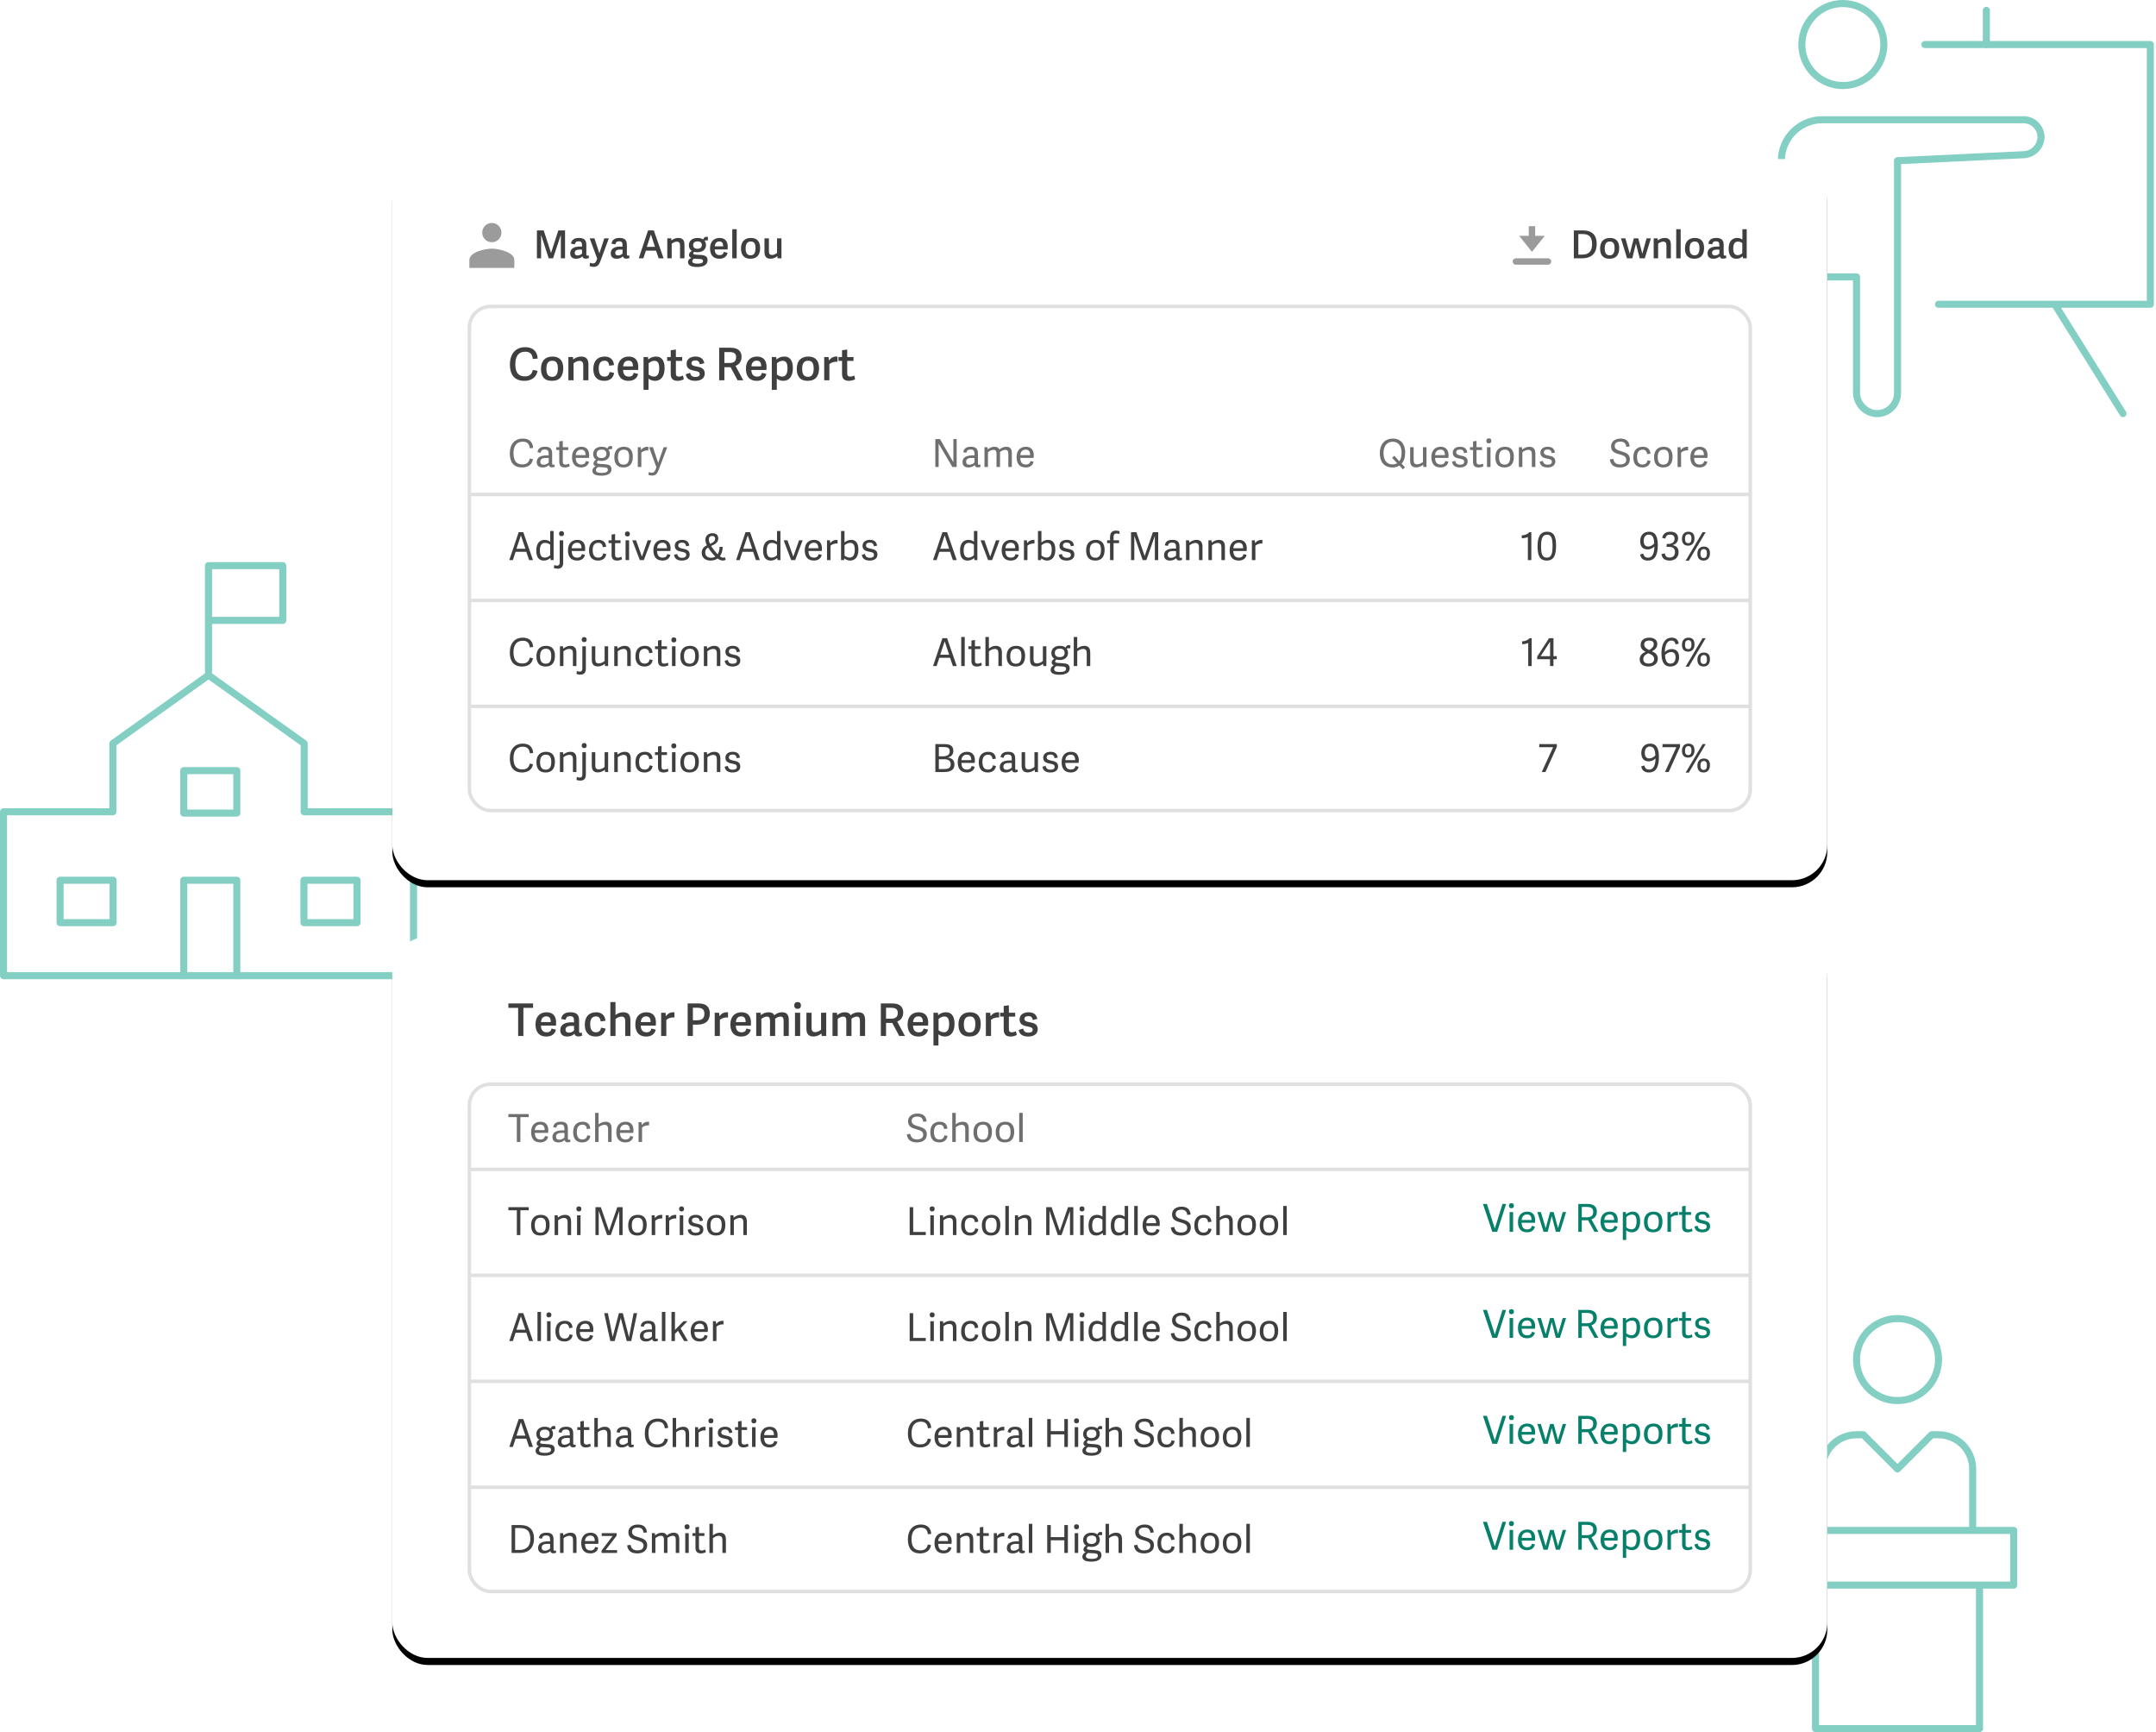 <svg xmlns="http://www.w3.org/2000/svg" xmlns:xlink="http://www.w3.org/1999/xlink" width="610" height="490" viewBox="0 0 610 490">
    <defs>
        <filter id="prefix__a" width="106.4%" height="112.7%" x="-3.2%" y="-5.4%" filterUnits="objectBoundingBox">
            <feOffset dy="2" in="SourceAlpha" result="shadowOffsetOuter1"/>
            <feGaussianBlur in="shadowOffsetOuter1" result="shadowBlurOuter1" stdDeviation="4"/>
            <feColorMatrix in="shadowBlurOuter1" values="0 0 0 0 0 0 0 0 0 0 0 0 0 0 0 0 0 0 0.402 0"/>
        </filter>
        <filter id="prefix__c" width="106.4%" height="112.7%" x="-3.2%" y="-5.4%" filterUnits="objectBoundingBox">
            <feOffset dy="2" in="SourceAlpha" result="shadowOffsetOuter1"/>
            <feGaussianBlur in="shadowOffsetOuter1" result="shadowBlurOuter1" stdDeviation="4"/>
            <feColorMatrix in="shadowBlurOuter1" values="0 0 0 0 0 0 0 0 0 0 0 0 0 0 0 0 0 0 0.402 0"/>
        </filter>
        <rect id="prefix__b" width="406" height="204" x="110" y="44" rx="10"/>
        <rect id="prefix__d" width="406" height="204" x="110" y="264" rx="10"/>
    </defs>
    <g fill="none" fill-rule="evenodd" transform="translate(1 1)">
        <g stroke="#83CFC3" stroke-linecap="round" stroke-linejoin="round" stroke-width="2">
            <path d="M58 31L58 0 79 0 79 15.5 58 15.5M66 116L66 89 51 89 51 116M51 58H66V70H51zM16 89H31V101H16zM85 89H100V101H85z" transform="translate(0 159)"/>
            <path d="M85.067 69.636L85.067 50.318 58 31 30.933 50.318 30.933 69.636 0 69.636 0 116 116 116 116 69.636z" transform="translate(0 159)"/>
        </g>
        <g stroke="#83CFC3" stroke-linecap="round" stroke-linejoin="round" stroke-width="2">
            <path d="M32.867 23.2h0c-6.407 0-11.6-5.193-11.6-11.6h0c0-6.407 5.193-11.6 11.6-11.6h0c6.406 0 11.6 5.193 11.6 11.6h0c0 6.407-5.194 11.6-11.6 11.6zM11.6 59.933v-17.4c0-5.338 4.328-9.666 9.667-9.666H23.2l9.667 9.666 9.666-9.666h1.934c5.338 0 9.666 4.328 9.666 9.666v17.4M0 59.933H65.733V75.4H0zM56.067 75.4L56.067 116 9.667 116 9.667 75.4" transform="translate(503 372)"/>
        </g>
        <g stroke="#83CFC3" stroke-linecap="round" stroke-linejoin="round" stroke-width="2" transform="translate(503)">
            <circle cx="17.4" cy="11.6" r="11.6"/>
            <path d="M40.6 11.6L104.4 11.6 104.4 85.067 44.467 85.067M77.333 85.067L96.667 116"/>
            <path d="M68.517 32.867H11.6c-6.407 0-11.6 5.193-11.6 11.6v65.406c-.067 3.17 2.333 5.848 5.49 6.127 1.592.085 3.148-.488 4.303-1.585 1.156-1.097 1.81-2.622 1.807-4.215V77.333h9.667v32.54c-.068 3.17 2.333 5.848 5.49 6.127 1.591.085 3.147-.488 4.303-1.585 1.156-1.097 1.809-2.622 1.807-4.215V44.467l35.596-1.696c2.555-.064 4.677-1.991 4.986-4.528.12-1.382-.346-2.75-1.283-3.773-.938-1.022-2.262-1.603-3.649-1.603zM58 11.6L58 1.933"/>
        </g>
        <use fill="#000" filter="url(#prefix__a)" xlink:href="#prefix__b"/>
        <use fill="#FFF" xlink:href="#prefix__b"/>
        <use fill="#000" filter="url(#prefix__c)" xlink:href="#prefix__d"/>
        <use fill="#FFF" xlink:href="#prefix__d"/>
        <g transform="translate(131 282)">
            <rect width="362.403" height="143.508" x=".799" y="23.689" fill="#FFF" stroke="#E0E0E0" rx="6"/>
            <path fill="#3F3F3F" fill-rule="nonzero" d="M16.085 10.065v-7.96h2.734V.859h-6.981v1.246h2.76v7.96h1.487zm6.523.152c1.424 0 2.429-.712 2.683-1.958l-1.246-.305c-.152.674-.509 1.068-1.348 1.068-.953 0-1.615-.496-1.653-1.882h4.26c.025-.305.038-.61.038-.877 0-1.704-.788-2.912-2.696-2.912-1.716 0-3.14 1.055-3.14 3.433 0 1.806.737 3.433 3.102 3.433zm1.22-4.094H21.07c.063-1.17.75-1.615 1.487-1.615.878 0 1.272.496 1.272 1.615zm4.63 4.094c.915 0 1.64-.317 2.085-.8.114.508.42.775 1.106.775.356 0 .776-.089 1.03-.216l-.05-.865c-.166.051-.28.076-.395.076-.33 0-.394-.152-.394-.508v-3.04c0-1.64-.788-2.288-2.467-2.288-1.615 0-2.403.661-2.607 1.895l1.285.228c.14-.686.407-1.017 1.208-1.017.966 0 1.144.458 1.144 1.259v.496c-.178-.013-.369-.025-.674-.025-1.767 0-3.217.559-3.217 2.263 0 .648.292 1.767 1.946 1.767zm.52-1.093c-.775 0-.978-.42-.978-.877 0-.967 1.068-1.056 1.805-1.056.331 0 .484.013.61.026v1.297c-.292.305-.838.61-1.436.61zm7.554 1.093c1.412 0 2.581-.673 2.798-2.25l-1.272-.255c-.153.916-.636 1.31-1.45 1.31-.915 0-1.627-.547-1.627-2.327 0-1.742.814-2.174 1.666-2.174s1.208.56 1.31 1.424l1.347-.19C39.19 4.202 38.16 3.35 36.71 3.35c-2.06 0-3.255 1.233-3.255 3.51 0 1.958.903 3.356 3.077 3.356zm5.62-.152V5.27c.318-.292 1.005-.7 1.666-.7.776 0 1.081.433 1.081 1.26v4.234h1.462V5.589c0-1.488-.61-2.238-2.021-2.238-.916 0-1.628.33-2.2.788V.464h-1.45v9.6h1.463zm8.698.152c1.424 0 2.429-.712 2.683-1.958l-1.246-.305c-.153.674-.509 1.068-1.348 1.068-.953 0-1.615-.496-1.653-1.882h4.26c.025-.305.038-.61.038-.877 0-1.704-.788-2.912-2.696-2.912-1.716 0-3.14 1.055-3.14 3.433 0 1.806.737 3.433 3.102 3.433zm1.22-4.094h-2.758c.063-1.17.75-1.615 1.487-1.615.878 0 1.272.496 1.272 1.615zm4.451 3.942V5.5c.547-.483 1.476-.776 2.302-.674V3.364c-.089 0-.19-.013-.267-.013-.966 0-1.628.381-2.149 1.119l-.114-.98h-1.234v6.575h1.462zm7.516 0V6.848h1.233c2.289 0 3.56-.992 3.56-3.192 0-1.462-.712-2.797-3.064-2.797h-3.204v9.206h1.475zm1.106-4.45h-1.106V2.078h1.271c1.272 0 1.984.42 1.984 1.679 0 1.577-.954 1.856-2.15 1.856zm6.536 4.45V5.5c.547-.483 1.475-.776 2.301-.674V3.364c-.089 0-.19-.013-.267-.013-.966 0-1.627.381-2.149 1.119l-.114-.98h-1.234v6.575h1.463zm6.065.152c1.424 0 2.429-.712 2.683-1.958l-1.246-.305c-.152.674-.508 1.068-1.348 1.068-.953 0-1.615-.496-1.653-1.882h4.26c.025-.305.038-.61.038-.877 0-1.704-.788-2.912-2.696-2.912-1.716 0-3.14 1.055-3.14 3.433 0 1.806.737 3.433 3.102 3.433zm1.221-4.094h-2.76c.064-1.17.75-1.615 1.488-1.615.878 0 1.272.496 1.272 1.615zm4.45 3.942V5.233c.318-.293.992-.661 1.54-.661.724 0 .902.445.902 1.22v4.273h1.462V5.55c0-.115 0-.242-.012-.344.318-.292.966-.635 1.487-.635.725 0 .916.445.916 1.22v4.273h1.462V5.576c0-1.475-.56-2.225-1.907-2.225-.89 0-1.628.356-2.2.852-.28-.61-.814-.852-1.653-.852-.865 0-1.551.343-2.149.814l-.05-.674h-1.26v6.574h1.463zm10.25-7.68c.61 0 .953-.344.953-.967 0-.61-.343-.954-.953-.954-.598 0-.954.344-.954.954 0 .623.356.966.954.966zm.724 7.68V3.49h-1.462v6.574h1.462zm3.752.14c.902 0 1.678-.344 2.25-.865l.102.725h1.272V3.49h-1.463v4.794c-.318.292-1.004.686-1.653.686-.775 0-1.03-.42-1.03-1.246V3.491h-1.462v4.488c0 1.476.61 2.226 1.984 2.226zm6.866-.14V5.233c.318-.293.992-.661 1.539-.661.725 0 .903.445.903 1.22v4.273h1.462V5.55c0-.115 0-.242-.013-.344.318-.292.967-.635 1.488-.635.725 0 .916.445.916 1.22v4.273h1.462V5.576c0-1.475-.56-2.225-1.908-2.225-.89 0-1.627.356-2.2.852-.28-.61-.813-.852-1.652-.852-.865 0-1.552.343-2.15.814l-.05-.674h-1.26v6.574h1.463zm13.682 0v-3.7h1.755l1.984 3.7h1.615l-2.2-4.082c1.017-.394 1.704-1.208 1.704-2.581 0-1.297-.712-2.543-3.001-2.543h-3.332v9.206h1.475zm1.437-4.896h-1.437V2.08h1.4c1.207 0 1.92.33 1.92 1.424 0 1.31-.802 1.666-1.883 1.666zm7.757 5.048c1.424 0 2.429-.712 2.683-1.958l-1.246-.305c-.153.674-.509 1.068-1.348 1.068-.954 0-1.615-.496-1.653-1.882h4.26c.025-.305.038-.61.038-.877 0-1.704-.788-2.912-2.696-2.912-1.716 0-3.14 1.055-3.14 3.433 0 1.806.737 3.433 3.102 3.433zm1.22-4.094h-2.759c.064-1.17.75-1.615 1.488-1.615.878 0 1.272.496 1.272 1.615zm4.413 6.638V9.58c.458.37 1.043.636 1.831.636 1.475 0 2.721-1.004 2.721-3.598 0-2.403-1.042-3.268-2.428-3.268-.865 0-1.615.292-2.2.84l-.076-.7h-1.26v9.27h1.412zm1.513-3.739c-.635 0-1.22-.381-1.475-.585V5.246c.356-.331.98-.7 1.603-.7.928 0 1.386.585 1.386 2.098 0 1.45-.407 2.378-1.514 2.378zm7.248 1.195c2.264 0 3.205-1.398 3.205-3.56 0-1.946-.865-3.306-3.04-3.306-2.174 0-3.267 1.348-3.267 3.459 0 1.958.788 3.407 3.102 3.407zm.077-1.131c-1.145 0-1.653-.725-1.653-2.327 0-1.602.648-2.226 1.69-2.226 1.03 0 1.565.56 1.565 2.2 0 1.692-.598 2.353-1.602 2.353zm6.04.979V5.5c.547-.483 1.475-.776 2.301-.674V3.364c-.089 0-.19-.013-.267-.013-.966 0-1.627.381-2.149 1.119l-.114-.98h-1.234v6.575h1.463zm5.544.152c.7 0 1.411-.241 1.742-.457l-.242-1.043c-.267.153-.724.305-1.119.305-.712 0-.877-.343-.877-.992V4.572h1.78V3.49h-1.78V1.367l-1.462.204v1.92h-1.005v1.08h1.005v3.663c0 1.399.66 1.983 1.958 1.983zm4.96 0c1.614 0 2.708-.724 2.708-2.085 0-1.5-1.208-1.767-2.34-1.97-.865-.153-1.424-.332-1.424-.942 0-.432.33-.776 1.131-.776.852 0 1.094.458 1.247 1.107l1.271-.33c-.254-1.145-.966-1.87-2.492-1.87-1.374 0-2.53.661-2.53 2.034 0 1.564 1.27 1.793 2.339 2.01.84.165 1.373.28 1.373.94 0 .56-.508.789-1.233.789-1.055 0-1.323-.547-1.488-1.17l-1.246.407c.203 1.22 1.106 1.856 2.683 1.856zM15.23 66.378v-7.02h2.365v-.871H11.84v.872h2.387v7.02h1.002zm5.623.13c1.886 0 2.649-1.198 2.649-3.04 0-1.668-.73-2.812-2.507-2.812-1.787 0-2.725 1.133-2.725 2.943 0 1.656.643 2.91 2.583 2.91zm.055-.795c-1.09 0-1.613-.676-1.613-2.158 0-1.493.665-2.082 1.657-2.082.97 0 1.515.513 1.515 2.06 0 1.592-.589 2.18-1.56 2.18zm5.003.665v-4.174c.294-.262.992-.676 1.635-.676.763 0 1.046.425 1.046 1.199v3.651h.992v-3.804c0-1.264-.523-1.918-1.722-1.918-.774 0-1.472.349-2.017.785l-.054-.665h-.872v5.602h.992zm5.864-6.681c.446 0 .708-.262.708-.72 0-.457-.262-.708-.708-.708-.447 0-.698.25-.698.708 0 .458.25.72.698.72zm.48 6.681v-5.602h-.993v5.602h.992zm5.144 0v-6.823h.021l2.344 6.823h1.046l2.387-6.812h.01v6.812h.95v-7.891h-1.505l-2.321 6.714h-.011l-2.322-6.714h-1.526v7.891h.927zm10.92.13c1.886 0 2.65-1.198 2.65-3.04 0-1.668-.731-2.812-2.508-2.812-1.787 0-2.724 1.133-2.724 2.943 0 1.656.643 2.91 2.583 2.91zm.055-.795c-1.09 0-1.613-.676-1.613-2.158 0-1.493.665-2.082 1.657-2.082.97 0 1.515.513 1.515 2.06 0 1.592-.589 2.18-1.559 2.18zm5.003.665v-4.076c.458-.425 1.286-.709 1.984-.61v-1.025c-.066 0-.142-.011-.207-.011-.785 0-1.374.262-1.864.926l-.076-.806h-.829v5.602h.992zm3.967 0v-4.076c.458-.425 1.286-.709 1.984-.61v-1.025l-.207-.011c-.785 0-1.373.262-1.864.926l-.076-.806h-.828v5.602h.991zm3.488-6.681c.447 0 .709-.262.709-.72 0-.457-.262-.708-.709-.708-.447 0-.697.25-.697.708 0 .458.25.72.697.72zm.48 6.681v-5.602h-.992v5.602h.992zm3.498.13c1.363 0 2.191-.631 2.191-1.7 0-1.253-.97-1.46-1.994-1.678-.785-.163-1.243-.327-1.243-.905 0-.425.262-.784 1.08-.784.817 0 1.035.392 1.165 1.035l.894-.196c-.174-.992-.72-1.624-2.049-1.624-1.134 0-2.07.556-2.07 1.69 0 1.307 1.1 1.503 2.016 1.689.762.152 1.22.261 1.22.883 0 .599-.49.806-1.166.806-.992 0-1.243-.48-1.395-1.079l-.883.24c.174 1.122.948 1.624 2.234 1.624zm5.766 0c1.886 0 2.649-1.198 2.649-3.04 0-1.668-.73-2.812-2.507-2.812-1.788 0-2.725 1.133-2.725 2.943 0 1.656.643 2.91 2.583 2.91zm.055-.795c-1.09 0-1.613-.676-1.613-2.158 0-1.493.664-2.082 1.656-2.082.97 0 1.515.513 1.515 2.06 0 1.592-.588 2.18-1.558 2.18zm5.002.665v-4.174c.295-.262.992-.676 1.635-.676.763 0 1.047.425 1.047 1.199v3.651h.992v-3.804c0-1.264-.524-1.918-1.723-1.918-.773 0-1.471.349-2.016.785l-.054-.665h-.872v5.602h.991zM13.104 96.351l.774-2.343h3.03l.796 2.343h1.1l-2.746-7.89H14.75l-2.66 7.89h1.014zm3.553-3.204h-2.54l1.265-3.771h.01l1.265 3.77zm4.404 3.204v-8.229h-.992v8.23h.992zm2.234-6.681c.447 0 .708-.262.708-.72 0-.457-.261-.708-.708-.708-.447 0-.698.25-.698.709 0 .457.251.719.698.719zm.48 6.681V90.75h-.992v5.602h.991zm3.945.131c1.123 0 2.114-.545 2.3-1.842l-.872-.185c-.142.828-.632 1.199-1.395 1.199-.894 0-1.57-.502-1.57-2.17 0-1.59.796-2.027 1.602-2.027.785 0 1.167.426 1.254 1.254l.948-.13c-.076-1.298-.905-1.952-2.158-1.952-1.679 0-2.681 1.025-2.681 2.976 0 1.678.72 2.877 2.572 2.877zm5.875 0c1.122 0 1.994-.534 2.223-1.624l-.872-.196c-.152.632-.523.992-1.319.992-.893 0-1.525-.447-1.57-1.875h3.772c.033-.262.044-.512.044-.73 0-1.384-.654-2.42-2.224-2.42-1.438 0-2.637.883-2.637 2.932 0 1.537.6 2.921 2.583 2.921zm1.253-3.488h-2.78c.055-1.111.775-1.558 1.516-1.558.883 0 1.264.555 1.264 1.558zm7.063 3.357l1.722-6.485h.01l1.68 6.485h1.275l1.667-7.89h-1.003l-1.297 6.8h-.01l-1.744-6.8h-1.112l-1.744 6.713h-.01l-1.352-6.714h-1.047l1.722 7.891h1.243zm8.796.131c.784 0 1.362-.25 1.798-.687.055.36.305.665.861.665.273 0 .556-.065.774-.174l-.044-.621c-.141.043-.24.065-.338.065-.283 0-.337-.13-.337-.436v-2.736c0-1.395-.622-1.929-2.006-1.929-1.297 0-1.973.49-2.147 1.537l.872.163c.12-.62.414-.926 1.188-.926.915 0 1.112.436 1.112 1.144v.545c-.153-.01-.316-.021-.49-.021-1.581 0-2.9.414-2.9 1.907 0 .545.24 1.504 1.657 1.504zm.305-.774c-.763 0-.937-.414-.937-.894 0-.959 1.035-1.035 1.809-1.035.207 0 .414.01.567.033v1.264c-.306.327-.861.632-1.44.632zm5.242.643v-8.229h-.991v8.23h.991zm2.714 0v-2.038l.861-.85 1.723 2.888h1.09l-2.082-3.586 1.94-2.016h-1.123l-2.409 2.463v-5.09h-.991v8.23h.991zm7.03.131c1.123 0 1.995-.534 2.224-1.624l-.872-.196c-.153.632-.523.992-1.319.992-.894 0-1.526-.447-1.57-1.875h3.772c.033-.262.043-.512.043-.73 0-1.384-.654-2.42-2.223-2.42-1.439 0-2.638.883-2.638 2.932 0 1.537.6 2.921 2.583 2.921zm1.254-3.488h-2.78c.055-1.111.774-1.558 1.516-1.558.882 0 1.264.555 1.264 1.558zm3.455 3.357v-4.076c.458-.425 1.286-.709 1.984-.61V90.64c-.066 0-.142-.01-.207-.01-.785 0-1.374.26-1.864.926l-.077-.807h-.828v5.602h.992zM13.104 126.324l.774-2.343h3.03l.796 2.343h1.1l-2.746-7.89H14.75l-2.66 7.89h1.014zm3.553-3.204h-2.54l1.265-3.771h.01l1.265 3.771zm5.395 5.668c1.406 0 2.878-.415 2.878-1.788 0-1.1-.676-1.384-1.831-1.46l-1.559-.11c-.6-.043-.72-.206-.72-.424 0-.23.197-.382.35-.524.283.098.632.131 1.002.131 1.286 0 2.29-.741 2.29-2.005 0-.458-.143-.905-.415-1.221.283-.087.73-.142 1.068-.12v-.796c-.163-.054-.316-.087-.49-.087-.415 0-.709.327-.883.73-.37-.37-.938-.512-1.624-.512-1.45 0-2.376.829-2.376 2.06 0 .72.316 1.297.828 1.57-.392.305-.741.621-.741 1.1 0 .404.229.622.61.774v.011c-.458.218-.904.654-.904 1.286 0 .665.425 1.385 2.517 1.385zm.077-4.992c-.992 0-1.395-.469-1.395-1.2 0-.86.632-1.198 1.416-1.198.84 0 1.352.381 1.352 1.22 0 .753-.556 1.178-1.373 1.178zm.043 4.207c-1.264 0-1.646-.316-1.646-.785 0-.37.197-.6.622-.883l1.82.11c.763.054.937.272.937.675 0 .589-.577.883-1.733.883zm5.297-1.548c.785 0 1.363-.25 1.799-.686.054.36.305.664.86.664.273 0 .557-.065.775-.174l-.044-.621c-.142.043-.24.065-.338.065-.283 0-.338-.13-.338-.436v-2.736c0-1.395-.621-1.929-2.005-1.929-1.297 0-1.973.49-2.147 1.537l.872.164c.12-.622.414-.927 1.188-.927.915 0 1.111.436 1.111 1.145v.544c-.152-.01-.316-.021-.49-.021-1.58 0-2.9.414-2.9 1.907 0 .545.24 1.504 1.657 1.504zm.305-.774c-.762 0-.937-.414-.937-.893 0-.96 1.036-1.036 1.81-1.036.207 0 .414.011.566.033v1.264c-.305.327-.86.632-1.439.632zm6.006.774c.523 0 1.1-.185 1.373-.37l-.174-.72c-.24.131-.643.273-.981.273-.676 0-.807-.327-.807-.916v-3.204h1.548v-.796h-1.548v-1.776l-.991.152v1.624h-.861v.796h.86v3.335c0 1.123.535 1.602 1.581 1.602zm3.368-.13v-4.175c.294-.262.992-.676 1.635-.676.763 0 1.046.425 1.046 1.2v3.65h.992v-3.803c0-1.265-.523-1.919-1.711-1.919-.785 0-1.428.327-1.973.752v-3.259h-.98v8.23h.99zm6.736.13c.784 0 1.362-.25 1.798-.686.055.36.305.664.861.664.273 0 .556-.065.774-.174l-.044-.621c-.141.043-.24.065-.337.065-.284 0-.338-.13-.338-.436v-2.736c0-1.395-.622-1.929-2.006-1.929-1.297 0-1.973.49-2.147 1.537l.872.164c.12-.622.414-.927 1.188-.927.916 0 1.112.436 1.112 1.145v.544c-.153-.01-.316-.021-.49-.021-1.581 0-2.9.414-2.9 1.907 0 .545.24 1.504 1.657 1.504zm.305-.774c-.763 0-.937-.414-.937-.893 0-.96 1.035-1.036 1.809-1.036.207 0 .414.011.567.033v1.264c-.306.327-.861.632-1.44.632zm9.711.774c1.384 0 2.812-.588 3.085-2.332l-.905-.186c-.25 1.112-.861 1.657-2.114 1.657-1.58 0-2.496-.915-2.496-3.182 0-2.17.991-3.248 2.626-3.248 1.297 0 1.853.643 2.006 1.874l.937-.098c-.12-1.842-1.275-2.648-2.932-2.648-2.245 0-3.673 1.547-3.673 4.207 0 2.365.992 3.956 3.466 3.956zm5.406-.13v-4.175c.295-.262.992-.676 1.635-.676.763 0 1.046.425 1.046 1.2v3.65h.992v-3.803c0-1.265-.523-1.919-1.71-1.919-.786 0-1.429.327-1.974.752v-3.259h-.98v8.23h.991zm6.344 0v-4.077c.457-.425 1.286-.708 1.983-.61v-1.025l-.207-.01c-.784 0-1.373.26-1.864.926l-.076-.807h-.828v5.602h.992zm3.487-6.682c.447 0 .709-.261.709-.72 0-.457-.262-.708-.709-.708-.446 0-.697.251-.697.709 0 .458.25.72.697.72zm.48 6.681v-5.602h-.992v5.602h.992zm3.499.131c1.362 0 2.19-.632 2.19-1.7 0-1.254-.97-1.46-1.994-1.679-.785-.163-1.243-.327-1.243-.904 0-.425.262-.785 1.08-.785.817 0 1.035.392 1.166 1.035l.893-.196c-.174-.992-.719-1.624-2.049-1.624-1.133 0-2.07.556-2.07 1.69 0 1.308 1.1 1.504 2.016 1.689.763.153 1.22.262 1.22.883 0 .6-.49.806-1.166.806-.992 0-1.242-.48-1.395-1.079l-.883.24c.175 1.123.949 1.624 2.235 1.624zm5.286 0c.523 0 1.1-.185 1.373-.37l-.174-.72c-.24.131-.643.273-.981.273-.676 0-.807-.327-.807-.916v-3.204h1.548v-.796h-1.548v-1.776l-.992.152v1.624h-.86v.796h.86v3.335c0 1.123.535 1.602 1.58 1.602zm2.888-6.812c.447 0 .709-.261.709-.72 0-.457-.262-.708-.709-.708-.447 0-.697.251-.697.709 0 .458.25.72.697.72zm.48 6.681v-5.602h-.992v5.602h.992zm3.956.131c1.123 0 1.995-.534 2.224-1.624l-.872-.196c-.153.632-.523.992-1.32.992-.893 0-1.525-.447-1.569-1.875h3.772c.032-.261.043-.512.043-.73 0-1.384-.654-2.42-2.223-2.42-1.439 0-2.638.883-2.638 2.932 0 1.537.6 2.921 2.583 2.921zm1.254-3.488H84.2c.055-1.111.774-1.558 1.515-1.558.883 0 1.265.556 1.265 1.558zM14.99 156.298c2.823 0 4.098-1.646 4.098-4.066 0-2.354-1.177-3.826-3.913-3.826h-2.43v7.892h2.245zm.01-.85h-1.253v-6.191h1.34c1.875 0 2.965.719 2.965 3.117 0 1.929-.992 3.073-3.052 3.073zm6.9.98c.785 0 1.362-.25 1.798-.686.055.36.305.665.861.665.273 0 .556-.066.774-.175l-.044-.621c-.141.043-.24.065-.337.065-.284 0-.338-.13-.338-.436v-2.735c0-1.396-.622-1.93-2.006-1.93-1.297 0-1.973.49-2.147 1.537l.872.164c.12-.622.414-.927 1.188-.927.916 0 1.112.436 1.112 1.145v.545c-.153-.011-.316-.022-.49-.022-1.581 0-2.9.414-2.9 1.907 0 .545.24 1.504 1.657 1.504zm.305-.774c-.763 0-.937-.414-.937-.893 0-.96 1.035-1.036 1.809-1.036.207 0 .414.011.567.033v1.264c-.306.327-.861.632-1.44.632zm5.243.644v-4.175c.294-.261.991-.676 1.634-.676.763 0 1.047.425 1.047 1.2v3.65h.992v-3.803c0-1.265-.524-1.919-1.723-1.919-.773 0-1.47.35-2.016.785l-.054-.665h-.872v5.603h.992zm7.585.13c1.123 0 1.995-.534 2.224-1.624l-.872-.196c-.153.632-.523.992-1.319.992-.894 0-1.526-.447-1.57-1.875h3.772c.033-.261.043-.512.043-.73 0-1.384-.654-2.42-2.223-2.42-1.439 0-2.638.883-2.638 2.932 0 1.537.6 2.921 2.583 2.921zm1.254-3.487h-2.78c.055-1.112.774-1.56 1.516-1.56.882 0 1.264.557 1.264 1.56zm6.31 3.357v-.796h-3.27l3.14-4.087v-.72h-4.218v.796h3.095l-3.139 4.13v.677h4.393zm5.723.13c1.46 0 2.79-.654 2.79-2.321 0-1.526-1.253-1.897-2.409-2.235-.98-.294-1.885-.566-1.885-1.525 0-.698.436-1.232 1.645-1.232 1.221 0 1.526.73 1.646 1.482l.938-.109c-.164-1.69-1.21-2.223-2.594-2.223-1.526 0-2.66.828-2.66 2.18 0 1.624 1.275 1.961 2.442 2.288.97.273 1.852.535 1.852 1.515 0 1.047-.904 1.33-1.754 1.33-1.352 0-1.744-.73-1.93-1.57l-.959.142c.207 1.624 1.232 2.278 2.878 2.278zm5.112-.13v-4.186c.294-.272.98-.665 1.547-.665.72 0 .872.425.872 1.177v3.674h.992v-3.815c0-.142-.01-.284-.022-.414.327-.273.97-.622 1.504-.622.72 0 .872.425.872 1.177v3.674h.992v-3.815c0-1.254-.414-1.908-1.591-1.908-.763 0-1.395.338-1.94.774-.218-.523-.665-.774-1.406-.774-.763 0-1.352.327-1.908.752l-.054-.632h-.85v5.603h.992zm8.959-6.682c.447 0 .708-.261.708-.72 0-.457-.261-.708-.708-.708-.447 0-.698.251-.698.709 0 .458.25.72.698.72zm.48 6.682v-5.603h-.993v5.603h.992zm3.476.13c.523 0 1.101-.185 1.374-.37l-.175-.72c-.24.131-.643.273-.98.273-.677 0-.807-.327-.807-.916v-3.204h1.547v-.796H65.76v-1.776l-.992.152v1.624h-.861v.796h.86v3.335c0 1.123.535 1.602 1.581 1.602zm3.368-.13v-4.175c.294-.261.992-.676 1.635-.676.763 0 1.046.425 1.046 1.2v3.65h.992v-3.803c0-1.265-.523-1.919-1.711-1.919-.785 0-1.428.327-1.973.752v-3.258h-.98v8.229h.991zM129.927 66.378v-.883h-3.554v-7.008h-1.002v7.891h4.556zm1.809-6.681c.447 0 .708-.262.708-.72 0-.457-.261-.708-.708-.708-.447 0-.698.25-.698.708 0 .458.251.72.698.72zm.48 6.681v-5.602h-.992v5.602h.991zm2.713 0v-4.174c.295-.262.992-.676 1.635-.676.763 0 1.047.425 1.047 1.199v3.651h.992v-3.804c0-1.264-.524-1.918-1.723-1.918-.773 0-1.471.349-2.016.785l-.054-.665h-.872v5.602h.991zm7.575.13c1.123 0 2.115-.544 2.3-1.841l-.872-.185c-.141.828-.632 1.199-1.395 1.199-.894 0-1.57-.502-1.57-2.17 0-1.59.796-2.027 1.603-2.027.785 0 1.166.425 1.253 1.254l.949-.131c-.077-1.297-.905-1.951-2.159-1.951-1.678 0-2.68 1.024-2.68 2.975 0 1.679.719 2.878 2.571 2.878zm5.875 0c1.886 0 2.649-1.198 2.649-3.04 0-1.668-.73-2.812-2.507-2.812-1.788 0-2.725 1.133-2.725 2.943 0 1.656.643 2.91 2.583 2.91zm.055-.795c-1.09 0-1.613-.676-1.613-2.158 0-1.493.664-2.082 1.656-2.082.97 0 1.515.513 1.515 2.06 0 1.592-.588 2.18-1.558 2.18zm5.002.665V58.15h-.991v8.23h.991zm2.714 0v-4.174c.295-.262.992-.676 1.635-.676.763 0 1.047.425 1.047 1.199v3.651h.991v-3.804c0-1.264-.523-1.918-1.722-1.918-.773 0-1.471.349-2.016.785l-.054-.665h-.872v5.602h.991zm8.774 0v-6.823h.022l2.344 6.823h1.046l2.387-6.812h.01v6.812h.949v-7.891h-1.504l-2.322 6.714h-.01l-2.322-6.714h-1.526v7.891h.926zm9.2-6.681c.446 0 .708-.262.708-.72 0-.457-.262-.708-.709-.708-.446 0-.697.25-.697.708 0 .458.25.72.697.72zm.479 6.681v-5.602h-.992v5.602h.992zm3.52.13c.807 0 1.374-.304 1.853-.74l.011.01.077.6h.828V58.15h-.97v3.03c-.393-.316-.927-.523-1.57-.523-1.242 0-2.365.796-2.365 3.008 0 2.038.861 2.845 2.136 2.845zm.295-.827c-.981 0-1.406-.654-1.406-2.017 0-1.297.392-2.158 1.471-2.158.643 0 1.166.294 1.428.49v2.998c-.349.349-.916.687-1.493.687zm5.994.828c.807 0 1.374-.305 1.853-.741l.011.01.076.6h.829V58.15h-.97v3.03c-.393-.316-.927-.523-1.57-.523-1.242 0-2.365.796-2.365 3.008 0 2.038.861 2.845 2.136 2.845zm.295-.828c-.981 0-1.406-.654-1.406-2.017 0-1.297.392-2.158 1.471-2.158.643 0 1.166.294 1.428.49v2.998c-.349.349-.916.687-1.493.687zm5.188.697V58.15h-.992v8.23h.992zm3.956.13c1.123 0 1.995-.533 2.224-1.623l-.872-.196c-.153.632-.523.992-1.32.992-.893 0-1.525-.447-1.569-1.875h3.772c.032-.262.043-.512.043-.73 0-1.385-.654-2.42-2.223-2.42-1.439 0-2.638.883-2.638 2.932 0 1.537.6 2.92 2.583 2.92zm1.254-3.487h-2.78c.055-1.112.774-1.559 1.515-1.559.883 0 1.265.556 1.265 1.56zm7.03 3.488c1.46 0 2.79-.654 2.79-2.322 0-1.526-1.254-1.896-2.409-2.234-.98-.294-1.885-.567-1.885-1.526 0-.698.436-1.232 1.645-1.232 1.221 0 1.526.73 1.646 1.483l.938-.11c-.164-1.689-1.21-2.223-2.595-2.223-1.525 0-2.659.829-2.659 2.18 0 1.624 1.275 1.962 2.441 2.289.97.272 1.853.534 1.853 1.515 0 1.046-.904 1.33-1.754 1.33-1.352 0-1.744-.73-1.93-1.57l-.959.142c.207 1.624 1.232 2.278 2.878 2.278zm6.343 0c1.123 0 2.115-.545 2.3-1.842l-.872-.185c-.142.828-.632 1.199-1.395 1.199-.894 0-1.57-.502-1.57-2.17 0-1.59.796-2.027 1.602-2.027.785 0 1.167.425 1.254 1.254l.948-.131c-.076-1.297-.904-1.951-2.158-1.951-1.678 0-2.681 1.024-2.681 2.975 0 1.679.72 2.878 2.572 2.878zm4.632-.13v-4.175c.295-.262.992-.676 1.635-.676.763 0 1.047.425 1.047 1.199v3.651h.991v-3.804c0-1.264-.523-1.918-1.71-1.918-.786 0-1.429.327-1.974.752v-3.259h-.98v8.23h.991zm7.586.13c1.886 0 2.649-1.2 2.649-3.041 0-1.668-.73-2.812-2.507-2.812-1.788 0-2.725 1.133-2.725 2.943 0 1.656.643 2.91 2.583 2.91zm.055-.796c-1.09 0-1.613-.676-1.613-2.158 0-1.493.665-2.082 1.656-2.082.97 0 1.515.513 1.515 2.06 0 1.592-.588 2.18-1.558 2.18zm6.245.796c1.886 0 2.649-1.2 2.649-3.041 0-1.668-.73-2.812-2.507-2.812-1.788 0-2.725 1.133-2.725 2.943 0 1.656.643 2.91 2.583 2.91zm.055-.796c-1.09 0-1.614-.676-1.614-2.158 0-1.493.665-2.082 1.657-2.082.97 0 1.515.513 1.515 2.06 0 1.592-.588 2.18-1.558 2.18zm5.002.665V58.15h-.991v8.23h.991zM129.927 96.351v-.883h-3.554V88.46h-1.002v7.891h4.556zm1.809-6.681c.447 0 .708-.262.708-.72 0-.457-.261-.708-.708-.708-.447 0-.698.25-.698.709 0 .457.251.719.698.719zm.48 6.681V90.75h-.992v5.602h.991zm2.713 0v-4.174c.295-.262.992-.676 1.635-.676.763 0 1.047.425 1.047 1.199v3.651h.992v-3.804c0-1.264-.524-1.918-1.723-1.918-.773 0-1.471.349-2.016.785l-.054-.665h-.872v5.602h.991zm7.575.131c1.123 0 2.115-.545 2.3-1.842l-.872-.185c-.141.828-.632 1.199-1.395 1.199-.894 0-1.57-.502-1.57-2.17 0-1.59.796-2.027 1.603-2.027.785 0 1.166.426 1.253 1.254l.949-.13c-.077-1.298-.905-1.952-2.159-1.952-1.678 0-2.68 1.025-2.68 2.976 0 1.678.719 2.877 2.571 2.877zm5.875 0c1.886 0 2.649-1.199 2.649-3.04 0-1.668-.73-2.813-2.507-2.813-1.788 0-2.725 1.134-2.725 2.943 0 1.657.643 2.91 2.583 2.91zm.055-.796c-1.09 0-1.613-.675-1.613-2.158 0-1.493.664-2.081 1.656-2.081.97 0 1.515.512 1.515 2.06 0 1.59-.588 2.18-1.558 2.18zm5.002.665v-8.229h-.991v8.23h.991zm2.714 0v-4.174c.295-.262.992-.676 1.635-.676.763 0 1.047.425 1.047 1.199v3.651h.991v-3.804c0-1.264-.523-1.918-1.722-1.918-.773 0-1.471.349-2.016.785l-.054-.665h-.872v5.602h.991zm8.774 0v-6.823h.022l2.344 6.823h1.046l2.387-6.812h.01v6.812h.949v-7.89h-1.504l-2.322 6.713h-.01l-2.322-6.714h-1.526v7.891h.926zm9.2-6.681c.446 0 .708-.262.708-.72 0-.457-.262-.708-.709-.708-.446 0-.697.25-.697.709 0 .457.25.719.697.719zm.479 6.681V90.75h-.992v5.602h.992zm3.52.131c.807 0 1.374-.305 1.853-.741l.011.01.077.6h.828v-8.229h-.97v3.03c-.393-.316-.927-.523-1.57-.523-1.242 0-2.365.796-2.365 3.008 0 2.038.861 2.845 2.136 2.845zm.295-.828c-.981 0-1.406-.654-1.406-2.017 0-1.297.392-2.158 1.471-2.158.643 0 1.166.295 1.428.49v2.998c-.349.349-.916.687-1.493.687zm5.994.828c.807 0 1.374-.305 1.853-.741l.011.01.076.6h.829v-8.229h-.97v3.03c-.393-.316-.927-.523-1.57-.523-1.242 0-2.365.796-2.365 3.008 0 2.038.861 2.845 2.136 2.845zm.295-.828c-.981 0-1.406-.654-1.406-2.017 0-1.297.392-2.158 1.471-2.158.643 0 1.166.295 1.428.49v2.998c-.349.349-.916.687-1.493.687zm5.188.697v-8.229h-.992v8.23h.992zm3.956.131c1.123 0 1.995-.534 2.224-1.624l-.872-.196c-.153.632-.523.992-1.32.992-.893 0-1.525-.447-1.569-1.875h3.772c.032-.262.043-.512.043-.73 0-1.384-.654-2.42-2.223-2.42-1.439 0-2.638.883-2.638 2.932 0 1.537.6 2.921 2.583 2.921zm1.254-3.488h-2.78c.055-1.111.774-1.558 1.515-1.558.883 0 1.265.555 1.265 1.558zm7.03 3.488c1.46 0 2.79-.654 2.79-2.322 0-1.525-1.254-1.896-2.409-2.234-.98-.294-1.885-.567-1.885-1.526 0-.697.436-1.231 1.645-1.231 1.221 0 1.526.73 1.646 1.482l.938-.11c-.164-1.689-1.21-2.223-2.595-2.223-1.525 0-2.659.829-2.659 2.18 0 1.624 1.275 1.962 2.441 2.29.97.272 1.853.533 1.853 1.514 0 1.046-.904 1.33-1.754 1.33-1.352 0-1.744-.73-1.93-1.57l-.959.142c.207 1.624 1.232 2.278 2.878 2.278zm6.343 0c1.123 0 2.115-.545 2.3-1.842l-.872-.185c-.142.828-.632 1.199-1.395 1.199-.894 0-1.57-.502-1.57-2.17 0-1.59.796-2.027 1.602-2.027.785 0 1.167.426 1.254 1.254l.948-.13c-.076-1.298-.904-1.952-2.158-1.952-1.678 0-2.681 1.025-2.681 2.976 0 1.678.72 2.877 2.572 2.877zm4.632-.13v-4.175c.295-.262.992-.676 1.635-.676.763 0 1.047.425 1.047 1.199v3.651h.991v-3.804c0-1.264-.523-1.918-1.71-1.918-.786 0-1.429.327-1.974.752v-3.259h-.98v8.23h.991zm7.586.13c1.886 0 2.649-1.199 2.649-3.04 0-1.668-.73-2.813-2.507-2.813-1.788 0-2.725 1.134-2.725 2.943 0 1.657.643 2.91 2.583 2.91zm.055-.796c-1.09 0-1.613-.675-1.613-2.158 0-1.493.665-2.081 1.656-2.081.97 0 1.515.512 1.515 2.06 0 1.59-.588 2.18-1.558 2.18zm6.245.796c1.886 0 2.649-1.199 2.649-3.04 0-1.668-.73-2.813-2.507-2.813-1.788 0-2.725 1.134-2.725 2.943 0 1.657.643 2.91 2.583 2.91zm.055-.796c-1.09 0-1.614-.675-1.614-2.158 0-1.493.665-2.081 1.657-2.081.97 0 1.515.512 1.515 2.06 0 1.59-.588 2.18-1.558 2.18zm5.002.665v-8.229h-.991v8.23h.991zM128.335 126.455c1.385 0 2.812-.588 3.085-2.332l-.905-.186c-.25 1.112-.86 1.657-2.114 1.657-1.58 0-2.496-.915-2.496-3.182 0-2.17.992-3.248 2.627-3.248 1.297 0 1.852.643 2.005 1.874l.937-.098c-.12-1.842-1.275-2.648-2.932-2.648-2.245 0-3.673 1.547-3.673 4.207 0 2.365.992 3.956 3.466 3.956zm6.649 0c1.123 0 1.995-.534 2.223-1.624l-.872-.196c-.152.632-.523.992-1.318.992-.894 0-1.526-.447-1.57-1.875h3.771c.033-.261.044-.512.044-.73 0-1.384-.654-2.42-2.224-2.42-1.438 0-2.637.883-2.637 2.932 0 1.537.6 2.921 2.583 2.921zm1.253-3.488h-2.779c.055-1.111.774-1.558 1.515-1.558.883 0 1.264.556 1.264 1.558zm3.455 3.357v-4.174c.295-.262.992-.676 1.635-.676.763 0 1.047.425 1.047 1.2v3.65h.992v-3.803c0-1.265-.524-1.919-1.723-1.919-.773 0-1.471.349-2.016.785l-.054-.665h-.872v5.602h.991zm7.107.131c.523 0 1.1-.185 1.373-.37l-.174-.72c-.24.131-.643.273-.981.273-.676 0-.807-.327-.807-.916v-3.204h1.548v-.796h-1.548v-1.776l-.992.152v1.624h-.86v.796h.86v3.335c0 1.123.534 1.602 1.58 1.602zm3.368-.13v-4.077c.457-.425 1.286-.708 1.983-.61v-1.025l-.207-.01c-.784 0-1.373.26-1.864.926l-.076-.807h-.828v5.602h.992zm4.36.13c.784 0 1.362-.25 1.798-.686.054.36.305.664.86.664.273 0 .557-.065.775-.174l-.044-.621c-.142.043-.24.065-.338.065-.283 0-.338-.13-.338-.436v-2.736c0-1.395-.62-1.929-2.005-1.929-1.297 0-1.973.49-2.147 1.537l.872.164c.12-.622.414-.927 1.188-.927.915 0 1.111.436 1.111 1.145v.544c-.152-.01-.316-.021-.49-.021-1.58 0-2.9.414-2.9 1.907 0 .545.24 1.504 1.657 1.504zm.305-.774c-.763 0-.938-.414-.938-.893 0-.96 1.036-1.036 1.81-1.036.207 0 .414.011.566.033v1.264c-.305.327-.86.632-1.438.632zm5.242.643v-8.229h-.992v8.23h.992zm5.221 0v-3.575h3.837v3.575h1.002v-7.89h-1.002v3.41h-3.837v-3.41h-1.003v7.89h1.003zm7.28-6.68c.448 0 .71-.262.71-.72 0-.458-.262-.709-.71-.709-.446 0-.697.251-.697.709 0 .458.25.72.698.72zm.48 6.68v-5.602h-.992v5.602h.992zm3.706 2.464c1.406 0 2.877-.415 2.877-1.788 0-1.1-.675-1.384-1.83-1.46l-1.56-.11c-.599-.043-.719-.206-.719-.424 0-.23.197-.382.35-.524.283.098.631.131 1.002.131 1.286 0 2.289-.741 2.289-2.005 0-.458-.142-.905-.414-1.221.283-.087.73-.142 1.068-.12v-.796c-.164-.054-.316-.087-.49-.087-.415 0-.71.327-.884.73-.37-.37-.937-.512-1.624-.512-1.45 0-2.376.829-2.376 2.06 0 .72.316 1.297.829 1.57-.393.305-.741.621-.741 1.1 0 .404.228.622.61.774v.011c-.458.218-.905.654-.905 1.286 0 .665.425 1.385 2.518 1.385zm.076-4.992c-.991 0-1.395-.469-1.395-1.2 0-.86.632-1.198 1.417-1.198.84 0 1.352.381 1.352 1.22 0 .753-.556 1.178-1.374 1.178zm.044 4.207c-1.264 0-1.646-.316-1.646-.785 0-.37.196-.6.621-.883l1.82.11c.764.054.938.272.938.675 0 .589-.578.883-1.733.883zm4.905-1.679v-4.174c.294-.262.991-.676 1.635-.676.762 0 1.046.425 1.046 1.2v3.65h.992v-3.803c0-1.265-.523-1.919-1.711-1.919-.785 0-1.428.327-1.973.752v-3.259h-.981v8.23h.992zm9.918.131c1.46 0 2.79-.654 2.79-2.321 0-1.526-1.253-1.897-2.408-2.235-.981-.294-1.886-.567-1.886-1.526 0-.697.436-1.231 1.646-1.231 1.22 0 1.526.73 1.646 1.482l.937-.109c-.164-1.69-1.21-2.223-2.594-2.223-1.526 0-2.66.828-2.66 2.18 0 1.623 1.276 1.961 2.442 2.288.97.273 1.853.534 1.853 1.515 0 1.047-.905 1.33-1.755 1.33-1.352 0-1.744-.73-1.93-1.57l-.958.142c.207 1.624 1.231 2.278 2.877 2.278zm6.343 0c1.123 0 2.115-.545 2.3-1.842l-.872-.185c-.141.828-.632 1.199-1.395 1.199-.894 0-1.57-.502-1.57-2.17 0-1.59.796-2.026 1.603-2.026.785 0 1.166.425 1.253 1.253l.949-.13c-.077-1.298-.905-1.952-2.159-1.952-1.678 0-2.68 1.025-2.68 2.976 0 1.678.719 2.877 2.571 2.877zm4.633-.13v-4.175c.294-.262.991-.676 1.635-.676.763 0 1.046.425 1.046 1.2v3.65h.992v-3.803c0-1.265-.523-1.919-1.711-1.919-.785 0-1.428.327-1.973.752v-3.259h-.981v8.23h.992zm7.586.13c1.885 0 2.648-1.199 2.648-3.04 0-1.668-.73-2.813-2.507-2.813-1.787 0-2.725 1.134-2.725 2.943 0 1.657.644 2.91 2.584 2.91zm.054-.795c-1.09 0-1.613-.676-1.613-2.159 0-1.493.665-2.081 1.657-2.081.97 0 1.515.512 1.515 2.06 0 1.591-.589 2.18-1.559 2.18zm6.245.795c1.886 0 2.649-1.199 2.649-3.04 0-1.668-.73-2.813-2.507-2.813-1.787 0-2.725 1.134-2.725 2.943 0 1.657.643 2.91 2.583 2.91zm.055-.795c-1.09 0-1.613-.676-1.613-2.159 0-1.493.665-2.081 1.656-2.081.97 0 1.516.512 1.516 2.06 0 1.591-.59 2.18-1.56 2.18zm5.003.664v-8.229h-.992v8.23h.992zM128.335 156.428c1.385 0 2.812-.588 3.085-2.332l-.905-.185c-.25 1.111-.86 1.656-2.114 1.656-1.58 0-2.496-.915-2.496-3.182 0-2.17.992-3.248 2.627-3.248 1.297 0 1.852.643 2.005 1.874l.937-.098c-.12-1.842-1.275-2.648-2.932-2.648-2.245 0-3.673 1.547-3.673 4.207 0 2.365.992 3.956 3.466 3.956zm6.649 0c1.123 0 1.995-.534 2.223-1.624l-.872-.196c-.152.632-.523.992-1.318.992-.894 0-1.526-.447-1.57-1.875h3.771c.033-.261.044-.512.044-.73 0-1.384-.654-2.42-2.224-2.42-1.438 0-2.637.883-2.637 2.932 0 1.537.6 2.921 2.583 2.921zm1.253-3.487h-2.779c.055-1.112.774-1.56 1.515-1.56.883 0 1.264.557 1.264 1.56zm3.455 3.357v-4.175c.295-.261.992-.676 1.635-.676.763 0 1.047.425 1.047 1.2v3.65h.992v-3.803c0-1.265-.524-1.919-1.723-1.919-.773 0-1.471.35-2.016.785l-.054-.665h-.872v5.603h.991zm7.107.13c.523 0 1.1-.185 1.373-.37l-.174-.72c-.24.131-.643.273-.981.273-.676 0-.807-.327-.807-.916v-3.204h1.548v-.796h-1.548v-1.776l-.992.152v1.624h-.86v.796h.86v3.335c0 1.123.534 1.602 1.58 1.602zm3.368-.13v-4.077c.457-.425 1.286-.708 1.983-.61v-1.025l-.207-.01c-.784 0-1.373.261-1.864.926l-.076-.807h-.828v5.603h.992zm4.36.13c.784 0 1.362-.25 1.798-.686.054.36.305.665.86.665.273 0 .557-.066.775-.175l-.044-.621c-.142.043-.24.065-.338.065-.283 0-.338-.13-.338-.436v-2.735c0-1.396-.62-1.93-2.005-1.93-1.297 0-1.973.49-2.147 1.537l.872.164c.12-.622.414-.927 1.188-.927.915 0 1.111.436 1.111 1.145v.545c-.152-.011-.316-.022-.49-.022-1.58 0-2.9.414-2.9 1.907 0 .545.24 1.504 1.657 1.504zm.305-.774c-.763 0-.938-.414-.938-.893 0-.96 1.036-1.036 1.81-1.036.207 0 .414.011.566.033v1.264c-.305.327-.86.632-1.438.632zm5.242.644v-8.23h-.992v8.23h.992zm5.221 0v-3.575h3.837v3.575h1.002v-7.892h-1.002v3.412h-3.837v-3.412h-1.003v7.892h1.003zm7.28-6.682c.448 0 .71-.261.71-.72 0-.457-.262-.708-.71-.708-.446 0-.697.251-.697.709 0 .458.25.72.698.72zm.48 6.682v-5.603h-.992v5.603h.992zm3.706 2.463c1.406 0 2.877-.414 2.877-1.788 0-1.1-.675-1.384-1.83-1.46l-1.56-.11c-.599-.043-.719-.206-.719-.424 0-.23.197-.382.35-.523.283.098.631.13 1.002.13 1.286 0 2.289-.74 2.289-2.005 0-.458-.142-.905-.414-1.22.283-.088.73-.143 1.068-.12v-.796c-.164-.055-.316-.088-.49-.088-.415 0-.71.327-.884.73-.37-.37-.937-.512-1.624-.512-1.45 0-2.376.829-2.376 2.06 0 .72.316 1.297.829 1.57-.393.305-.741.621-.741 1.1 0 .404.228.622.61.775v.01c-.458.218-.905.654-.905 1.287 0 .664.425 1.384 2.518 1.384zm.076-4.992c-.991 0-1.395-.469-1.395-1.199 0-.861.632-1.199 1.417-1.199.84 0 1.352.382 1.352 1.22 0 .753-.556 1.178-1.374 1.178zm.044 4.207c-1.264 0-1.646-.316-1.646-.785 0-.37.196-.6.621-.883l1.82.11c.764.054.938.272.938.675 0 .589-.578.883-1.733.883zm4.905-1.678v-4.175c.294-.261.991-.676 1.635-.676.762 0 1.046.425 1.046 1.2v3.65h.992v-3.803c0-1.265-.523-1.919-1.711-1.919-.785 0-1.428.327-1.973.752v-3.258h-.981v8.229h.992zm9.918.13c1.46 0 2.79-.654 2.79-2.321 0-1.526-1.253-1.897-2.408-2.235-.981-.294-1.886-.566-1.886-1.525 0-.698.436-1.232 1.646-1.232 1.22 0 1.526.73 1.646 1.482l.937-.109c-.164-1.69-1.21-2.223-2.594-2.223-1.526 0-2.66.828-2.66 2.18 0 1.624 1.276 1.961 2.442 2.288.97.273 1.853.535 1.853 1.515 0 1.047-.905 1.33-1.755 1.33-1.352 0-1.744-.73-1.93-1.57l-.958.142c.207 1.624 1.231 2.278 2.877 2.278zm6.343 0c1.123 0 2.115-.545 2.3-1.842l-.872-.185c-.141.828-.632 1.199-1.395 1.199-.894 0-1.57-.501-1.57-2.169 0-1.591.796-2.027 1.603-2.027.785 0 1.166.425 1.253 1.253l.949-.13c-.077-1.298-.905-1.952-2.159-1.952-1.678 0-2.68 1.025-2.68 2.976 0 1.678.719 2.877 2.571 2.877zm4.633-.13v-4.175c.294-.261.991-.676 1.635-.676.763 0 1.046.425 1.046 1.2v3.65h.992v-3.803c0-1.265-.523-1.919-1.711-1.919-.785 0-1.428.327-1.973.752v-3.258h-.981v8.229h.992zm7.586.13c1.885 0 2.648-1.199 2.648-3.04 0-1.668-.73-2.813-2.507-2.813-1.787 0-2.725 1.134-2.725 2.943 0 1.657.644 2.91 2.584 2.91zm.054-.795c-1.09 0-1.613-.676-1.613-2.158 0-1.494.665-2.082 1.657-2.082.97 0 1.515.512 1.515 2.06 0 1.591-.589 2.18-1.559 2.18zm6.245.795c1.886 0 2.649-1.199 2.649-3.04 0-1.668-.73-2.813-2.507-2.813-1.787 0-2.725 1.134-2.725 2.943 0 1.657.643 2.91 2.583 2.91zm.055-.795c-1.09 0-1.613-.676-1.613-2.158 0-1.494.665-2.082 1.656-2.082.97 0 1.516.512 1.516 2.06 0 1.591-.59 2.18-1.56 2.18zm5.003.665v-8.23h-.992v8.23h.992z"/>
            <path fill="#06806B" fill-rule="nonzero" d="M291.593 65.47l2.528-7.891h-1.024l-2.158 6.92h-.011l-2.234-6.92h-1.123l2.66 7.89h1.362zm4.033-6.681c.446 0 .708-.262.708-.72 0-.458-.262-.708-.708-.708-.447 0-.698.25-.698.708 0 .458.25.72.698.72zm.48 6.68v-5.601h-.993v5.602h.992zm3.956.132c1.122 0 1.994-.534 2.223-1.624l-.872-.197c-.153.633-.523.992-1.319.992-.894 0-1.526-.447-1.57-1.874h3.772c.033-.262.043-.513.043-.73 0-1.385-.653-2.42-2.223-2.42-1.439 0-2.638.882-2.638 2.932 0 1.536.6 2.92 2.584 2.92zm1.253-3.488h-2.78c.055-1.112.774-1.559 1.516-1.559.882 0 1.264.556 1.264 1.559zm4.578 3.357l1.144-4.414h.011l1.155 4.414h1.156l1.744-5.602h-.96l-1.33 4.534h-.01l-1.22-4.534h-1.025l-1.232 4.555-1.363-4.555h-1.002l1.755 5.602h1.177zm9.646 0v-3.28h1.776l1.81 3.28h1.09l-1.94-3.542c.915-.317 1.525-1.014 1.525-2.202 0-1.08-.588-2.147-2.55-2.147h-2.703v7.89h.992zm1.471-4.12h-1.471v-2.921h1.373c1.133 0 1.853.283 1.853 1.351 0 1.221-.72 1.57-1.755 1.57zm6.42 4.25c1.122 0 1.994-.533 2.223-1.623l-.872-.197c-.152.633-.523.992-1.319.992-.893 0-1.526-.447-1.57-1.874h3.772c.033-.262.044-.513.044-.73 0-1.385-.654-2.42-2.224-2.42-1.439 0-2.637.882-2.637 2.932 0 1.536.599 2.92 2.583 2.92zm1.253-3.487h-2.78c.055-1.112.775-1.559 1.516-1.559.883 0 1.264.556 1.264 1.559zm3.423 5.667v-2.724c.403.305.937.545 1.613.545 1.253 0 2.332-.872 2.332-3.063 0-2.06-.872-2.79-2.049-2.79-.796 0-1.428.305-1.94.763l-.055-.643h-.86v7.912h.959zm1.47-3.019c-.642 0-1.198-.37-1.438-.556v-2.92c.327-.328.948-.709 1.57-.709.893 0 1.33.545 1.33 1.951 0 1.34-.393 2.234-1.461 2.234zm6.137.84c1.886 0 2.649-1.2 2.649-3.041 0-1.668-.73-2.812-2.507-2.812-1.788 0-2.725 1.133-2.725 2.942 0 1.657.643 2.91 2.583 2.91zm.055-.796c-1.09 0-1.613-.676-1.613-2.158 0-1.493.664-2.082 1.656-2.082.97 0 1.515.512 1.515 2.06 0 1.591-.588 2.18-1.558 2.18zm5.003.665v-4.077c.457-.425 1.286-.708 1.983-.61V59.76l-.207-.011c-.785 0-1.373.261-1.864.926l-.076-.806h-.828v5.602h.992zm4.73.13c.523 0 1.1-.185 1.373-.37l-.174-.72c-.24.131-.643.273-.981.273-.676 0-.807-.327-.807-.915v-3.205h1.548v-.795h-1.548V58.09l-.992.153v1.624h-.86v.795h.86v3.335c0 1.123.534 1.603 1.58 1.603zm4.152 0c1.363 0 2.191-.632 2.191-1.7 0-1.253-.97-1.46-1.994-1.678-.785-.164-1.243-.327-1.243-.905 0-.425.262-.785 1.08-.785.817 0 1.035.393 1.165 1.036l.894-.196c-.174-.992-.72-1.624-2.049-1.624-1.133 0-2.07.556-2.07 1.689 0 1.308 1.1 1.504 2.016 1.69.763.152 1.22.261 1.22.882 0 .6-.49.807-1.166.807-.992 0-1.242-.48-1.395-1.08l-.883.24c.175 1.123.948 1.625 2.234 1.625zM291.593 95.443l2.528-7.891h-1.024l-2.158 6.92h-.011l-2.234-6.92h-1.123l2.66 7.891h1.362zm4.033-6.681c.446 0 .708-.262.708-.72 0-.457-.262-.708-.708-.708-.447 0-.698.25-.698.708 0 .458.25.72.698.72zm.48 6.681v-5.602h-.993v5.602h.992zm3.956.13c1.122 0 1.994-.533 2.223-1.623l-.872-.196c-.153.632-.523.991-1.319.991-.894 0-1.526-.446-1.57-1.874h3.772c.033-.262.043-.513.043-.73 0-1.385-.653-2.42-2.223-2.42-1.439 0-2.638.883-2.638 2.932 0 1.537.6 2.92 2.584 2.92zm1.253-3.487h-2.78c.055-1.112.774-1.559 1.516-1.559.882 0 1.264.556 1.264 1.559zm4.578 3.357l1.144-4.414h.011l1.155 4.414h1.156l1.744-5.602h-.96l-1.33 4.534h-.01l-1.22-4.534h-1.025l-1.232 4.556-1.363-4.556h-1.002l1.755 5.602h1.177zm9.646 0v-3.28h1.776l1.81 3.28h1.09l-1.94-3.542c.915-.316 1.525-1.014 1.525-2.202 0-1.079-.588-2.147-2.55-2.147h-2.703v7.891h.992zm1.471-4.12h-1.471v-2.921h1.373c1.133 0 1.853.283 1.853 1.352 0 1.22-.72 1.569-1.755 1.569zm6.42 4.25c1.122 0 1.994-.533 2.223-1.623l-.872-.196c-.152.632-.523.991-1.319.991-.893 0-1.526-.446-1.57-1.874h3.772c.033-.262.044-.513.044-.73 0-1.385-.654-2.42-2.224-2.42-1.439 0-2.637.883-2.637 2.932 0 1.537.599 2.92 2.583 2.92zm1.253-3.487h-2.78c.055-1.112.775-1.559 1.516-1.559.883 0 1.264.556 1.264 1.559zm3.423 5.668v-2.725c.403.305.937.545 1.613.545 1.253 0 2.332-.872 2.332-3.063 0-2.06-.872-2.79-2.049-2.79-.796 0-1.428.305-1.94.763l-.055-.643h-.86v7.913h.959zm1.47-3.02c-.642 0-1.198-.37-1.438-.555v-2.921c.327-.327.948-.709 1.57-.709.893 0 1.33.545 1.33 1.951 0 1.34-.393 2.234-1.461 2.234zm6.137.84c1.886 0 2.649-1.2 2.649-3.041 0-1.668-.73-2.812-2.507-2.812-1.788 0-2.725 1.133-2.725 2.943 0 1.656.643 2.91 2.583 2.91zm.055-.796c-1.09 0-1.613-.676-1.613-2.158 0-1.493.664-2.082 1.656-2.082.97 0 1.515.513 1.515 2.06 0 1.592-.588 2.18-1.558 2.18zm5.003.665v-4.076c.457-.425 1.286-.709 1.983-.61v-1.025l-.207-.011c-.785 0-1.373.261-1.864.926l-.076-.806h-.828v5.602h.992zm4.73.13c.523 0 1.1-.185 1.373-.37l-.174-.72c-.24.132-.643.273-.981.273-.676 0-.807-.327-.807-.915v-3.205h1.548v-.795h-1.548v-1.777l-.992.153v1.624h-.86v.795h.86v3.336c0 1.122.534 1.602 1.58 1.602zm4.152 0c1.363 0 2.191-.631 2.191-1.7 0-1.253-.97-1.46-1.994-1.678-.785-.164-1.243-.327-1.243-.905 0-.425.262-.784 1.08-.784.817 0 1.035.392 1.165 1.035l.894-.196c-.174-.992-.72-1.624-2.049-1.624-1.133 0-2.07.556-2.07 1.69 0 1.307 1.1 1.503 2.016 1.689.763.152 1.22.261 1.22.882 0 .6-.49.807-1.166.807-.992 0-1.242-.48-1.395-1.079l-.883.24c.175 1.122.948 1.624 2.234 1.624zM291.593 125.416l2.528-7.891h-1.024l-2.158 6.921h-.011l-2.234-6.921h-1.123l2.66 7.891h1.362zm4.033-6.681c.446 0 .708-.262.708-.72 0-.457-.262-.708-.708-.708-.447 0-.698.25-.698.708 0 .458.25.72.698.72zm.48 6.681v-5.602h-.993v5.602h.992zm3.956.13c1.122 0 1.994-.533 2.223-1.623l-.872-.196c-.153.632-.523.992-1.319.992-.894 0-1.526-.447-1.57-1.875h3.772c.033-.262.043-.512.043-.73 0-1.385-.653-2.42-2.223-2.42-1.439 0-2.638.883-2.638 2.932 0 1.537.6 2.92 2.584 2.92zm1.253-3.487h-2.78c.055-1.112.774-1.558 1.516-1.558.882 0 1.264.555 1.264 1.558zm4.578 3.357l1.144-4.414h.011l1.155 4.414h1.156l1.744-5.602h-.96l-1.33 4.534h-.01l-1.22-4.534h-1.025l-1.232 4.556-1.363-4.556h-1.002l1.755 5.602h1.177zm9.646 0v-3.28h1.776l1.81 3.28h1.09l-1.94-3.542c.915-.316 1.525-1.014 1.525-2.202 0-1.079-.588-2.147-2.55-2.147h-2.703v7.891h.992zm1.471-4.12h-1.471v-2.92h1.373c1.133 0 1.853.283 1.853 1.35 0 1.221-.72 1.57-1.755 1.57zm6.42 4.25c1.122 0 1.994-.533 2.223-1.623l-.872-.196c-.152.632-.523.992-1.319.992-.893 0-1.526-.447-1.57-1.875h3.772c.033-.262.044-.512.044-.73 0-1.385-.654-2.42-2.224-2.42-1.439 0-2.637.883-2.637 2.932 0 1.537.599 2.92 2.583 2.92zm1.253-3.487h-2.78c.055-1.112.775-1.558 1.516-1.558.883 0 1.264.555 1.264 1.558zm3.423 5.668v-2.725c.403.305.937.545 1.613.545 1.253 0 2.332-.872 2.332-3.063 0-2.06-.872-2.79-2.049-2.79-.796 0-1.428.305-1.94.763l-.055-.643h-.86v7.913h.959zm1.47-3.02c-.642 0-1.198-.37-1.438-.555v-2.921c.327-.327.948-.709 1.57-.709.893 0 1.33.545 1.33 1.951 0 1.34-.393 2.235-1.461 2.235zm6.137.84c1.886 0 2.649-1.199 2.649-3.041 0-1.668-.73-2.812-2.507-2.812-1.788 0-2.725 1.133-2.725 2.943 0 1.656.643 2.91 2.583 2.91zm.055-.796c-1.09 0-1.613-.676-1.613-2.158 0-1.493.664-2.082 1.656-2.082.97 0 1.515.513 1.515 2.06 0 1.592-.588 2.18-1.558 2.18zm5.003.665v-4.076c.457-.425 1.286-.709 1.983-.61v-1.025l-.207-.011c-.785 0-1.373.262-1.864.926l-.076-.806h-.828v5.602h.992zm4.73.13c.523 0 1.1-.184 1.373-.37l-.174-.719c-.24.13-.643.272-.981.272-.676 0-.807-.327-.807-.915v-3.204h1.548v-.796h-1.548v-1.777l-.992.153v1.624h-.86v.796h.86v3.335c0 1.122.534 1.602 1.58 1.602zm4.152 0c1.363 0 2.191-.631 2.191-1.7 0-1.253-.97-1.46-1.994-1.678-.785-.163-1.243-.327-1.243-.905 0-.425.262-.784 1.08-.784.817 0 1.035.392 1.165 1.035l.894-.196c-.174-.992-.72-1.624-2.049-1.624-1.133 0-2.07.556-2.07 1.69 0 1.307 1.1 1.503 2.016 1.689.763.152 1.22.261 1.22.883 0 .6-.49.806-1.166.806-.992 0-1.242-.48-1.395-1.079l-.883.24c.175 1.123.948 1.624 2.234 1.624zM291.593 155.39l2.528-7.892h-1.024l-2.158 6.921h-.011l-2.234-6.92h-1.123l2.66 7.89h1.362zm4.033-6.682c.446 0 .708-.262.708-.72 0-.457-.262-.708-.708-.708-.447 0-.698.25-.698.709 0 .457.25.719.698.719zm.48 6.681v-5.602h-.993v5.602h.992zm3.956.131c1.122 0 1.994-.534 2.223-1.624l-.872-.196c-.153.632-.523.992-1.319.992-.894 0-1.526-.447-1.57-1.875h3.772c.033-.262.043-.512.043-.73 0-1.384-.653-2.42-2.223-2.42-1.439 0-2.638.883-2.638 2.932 0 1.537.6 2.921 2.584 2.921zm1.253-3.488h-2.78c.055-1.111.774-1.558 1.516-1.558.882 0 1.264.556 1.264 1.558zm4.578 3.357l1.144-4.414h.011l1.155 4.414h1.156l1.744-5.602h-.96l-1.33 4.534h-.01l-1.22-4.534h-1.025l-1.232 4.556-1.363-4.556h-1.002l1.755 5.602h1.177zm9.646 0v-3.28h1.776l1.81 3.28h1.09l-1.94-3.542c.915-.316 1.525-1.014 1.525-2.202 0-1.079-.588-2.147-2.55-2.147h-2.703v7.891h.992zm1.471-4.12h-1.471v-2.92h1.373c1.133 0 1.853.283 1.853 1.35 0 1.222-.72 1.57-1.755 1.57zm6.42 4.251c1.122 0 1.994-.534 2.223-1.624l-.872-.196c-.152.632-.523.992-1.319.992-.893 0-1.526-.447-1.57-1.875h3.772c.033-.262.044-.512.044-.73 0-1.384-.654-2.42-2.224-2.42-1.439 0-2.637.883-2.637 2.932 0 1.537.599 2.921 2.583 2.921zm1.253-3.488h-2.78c.055-1.111.775-1.558 1.516-1.558.883 0 1.264.556 1.264 1.558zm3.423 5.668v-2.725c.403.305.937.545 1.613.545 1.253 0 2.332-.872 2.332-3.063 0-2.06-.872-2.79-2.049-2.79-.796 0-1.428.305-1.94.763l-.055-.643h-.86v7.913h.959zm1.47-3.02c-.642 0-1.198-.37-1.438-.555v-2.921c.327-.327.948-.709 1.57-.709.893 0 1.33.545 1.33 1.951 0 1.341-.393 2.235-1.461 2.235zm6.137.84c1.886 0 2.649-1.199 2.649-3.04 0-1.668-.73-2.813-2.507-2.813-1.788 0-2.725 1.134-2.725 2.943 0 1.657.643 2.91 2.583 2.91zm.055-.796c-1.09 0-1.613-.675-1.613-2.158 0-1.493.664-2.081 1.656-2.081.97 0 1.515.512 1.515 2.06 0 1.59-.588 2.18-1.558 2.18zm5.003.665v-4.076c.457-.425 1.286-.709 1.983-.61v-1.025l-.207-.01c-.785 0-1.373.26-1.864.926l-.076-.807h-.828v5.602h.992zm4.73.131c.523 0 1.1-.185 1.373-.37l-.174-.72c-.24.13-.643.273-.981.273-.676 0-.807-.327-.807-.916v-3.204h1.548v-.796h-1.548v-1.777l-.992.153v1.624h-.86v.796h.86v3.335c0 1.122.534 1.602 1.58 1.602zm4.152 0c1.363 0 2.191-.632 2.191-1.7 0-1.254-.97-1.46-1.994-1.679-.785-.163-1.243-.327-1.243-.904 0-.425.262-.785 1.08-.785.817 0 1.035.392 1.165 1.035l.894-.196c-.174-.992-.72-1.624-2.049-1.624-1.133 0-2.07.556-2.07 1.69 0 1.307 1.1 1.504 2.016 1.689.763.152 1.22.261 1.22.883 0 .6-.49.806-1.166.806-.992 0-1.242-.48-1.395-1.079l-.883.24c.175 1.123.948 1.624 2.234 1.624z"/>
            <path fill="#6F6F6F" fill-rule="nonzero" d="M15.23 40.038v-7.02h2.365v-.871H11.84v.872h2.387v7.019h1.002zm5.623.13c1.123 0 1.995-.533 2.224-1.623l-.872-.196c-.153.632-.523.991-1.319.991-.894 0-1.526-.446-1.57-1.874h3.772c.032-.262.043-.512.043-.73 0-1.385-.654-2.42-2.223-2.42-1.439 0-2.638.883-2.638 2.932 0 1.537.6 2.92 2.583 2.92zm1.254-3.487h-2.78c.055-1.112.774-1.559 1.516-1.559.882 0 1.264.556 1.264 1.559zm3.847 3.488c.785 0 1.363-.25 1.799-.687.054.36.305.665.86.665.273 0 .557-.065.775-.174l-.044-.622c-.142.044-.24.066-.338.066-.283 0-.338-.131-.338-.436v-2.736c0-1.395-.621-1.93-2.005-1.93-1.297 0-1.973.491-2.147 1.538l.872.163c.12-.621.414-.926 1.188-.926.915 0 1.111.436 1.111 1.144v.545c-.152-.01-.316-.022-.49-.022-1.58 0-2.9.415-2.9 1.908 0 .545.24 1.504 1.657 1.504zm.305-.774c-.762 0-.937-.414-.937-.894 0-.959 1.036-1.035 1.81-1.035.207 0 .414.01.566.032v1.265c-.305.327-.86.632-1.439.632zm6.475.774c1.122 0 2.114-.545 2.3-1.842l-.872-.185c-.142.828-.633 1.198-1.396 1.198-.893 0-1.57-.5-1.57-2.168 0-1.592.797-2.028 1.603-2.028.785 0 1.166.425 1.254 1.254l.948-.131c-.077-1.297-.905-1.951-2.158-1.951-1.679 0-2.682 1.024-2.682 2.975 0 1.679.72 2.878 2.573 2.878zm4.632-.131v-4.174c.294-.262.992-.676 1.635-.676.763 0 1.046.425 1.046 1.199v3.651h.992v-3.804c0-1.264-.523-1.918-1.711-1.918-.785 0-1.428.327-1.973.752v-3.259h-.98v8.229h.99zm7.586.13c1.122 0 1.994-.533 2.223-1.623l-.872-.196c-.152.632-.523.991-1.318.991-.894 0-1.526-.446-1.57-1.874h3.771c.033-.262.044-.512.044-.73 0-1.385-.654-2.42-2.224-2.42-1.438 0-2.637.883-2.637 2.932 0 1.537.6 2.92 2.583 2.92zm1.253-3.487h-2.78c.055-1.112.775-1.559 1.516-1.559.883 0 1.264.556 1.264 1.559zm3.455 3.357v-4.076c.458-.425 1.286-.709 1.984-.61v-1.025l-.207-.011c-.785 0-1.373.261-1.864.926l-.076-.806h-.828v5.602h.991zM127.442 40.169c1.46 0 2.79-.654 2.79-2.322 0-1.526-1.254-1.896-2.409-2.234-.98-.294-1.886-.567-1.886-1.526 0-.698.436-1.232 1.646-1.232 1.221 0 1.526.73 1.646 1.483l.937-.11c-.163-1.689-1.21-2.223-2.594-2.223-1.526 0-2.66.829-2.66 2.18 0 1.624 1.276 1.962 2.442 2.289.97.272 1.853.534 1.853 1.515 0 1.046-.904 1.33-1.755 1.33-1.351 0-1.743-.73-1.929-1.57l-.959.142c.207 1.624 1.232 2.278 2.878 2.278zm6.343 0c1.123 0 2.114-.545 2.3-1.842l-.872-.185c-.142.828-.632 1.198-1.395 1.198-.894 0-1.57-.5-1.57-2.168 0-1.592.796-2.028 1.602-2.028.785 0 1.167.425 1.254 1.254l.948-.131c-.076-1.297-.905-1.951-2.158-1.951-1.679 0-2.681 1.024-2.681 2.975 0 1.679.72 2.878 2.572 2.878zm4.632-.131v-4.174c.294-.262.992-.676 1.635-.676.763 0 1.046.425 1.046 1.199v3.651h.992v-3.804c0-1.264-.523-1.918-1.71-1.918-.786 0-1.429.327-1.974.752v-3.259h-.98v8.229h.991zm7.586.13c1.886 0 2.649-1.198 2.649-3.04 0-1.668-.73-2.812-2.507-2.812-1.788 0-2.725 1.133-2.725 2.943 0 1.656.643 2.91 2.583 2.91zm.055-.795c-1.09 0-1.613-.676-1.613-2.158 0-1.493.664-2.082 1.656-2.082.97 0 1.515.513 1.515 2.06 0 1.592-.588 2.18-1.558 2.18zm6.245.796c1.886 0 2.648-1.2 2.648-3.041 0-1.668-.73-2.812-2.506-2.812-1.788 0-2.725 1.133-2.725 2.943 0 1.656.643 2.91 2.583 2.91zm.054-.796c-1.09 0-1.613-.676-1.613-2.158 0-1.493.665-2.082 1.657-2.082.97 0 1.515.513 1.515 2.06 0 1.592-.589 2.18-1.559 2.18zm5.003.665v-8.229h-.992v8.229h.992z"/>
            <path fill="#E0E0E0" d="M.799 47.304H363.202V48.304H.799zM.799 77.277H363.202V78.277H.799zM.799 107.251H363.202V108.251H.799zM.799 137.224H363.202V138.224H.799z"/>
        </g>
        <g transform="translate(131 62)">
            <path fill="#9B9B9B" fill-rule="nonzero" d="M7.157 5.523c1.507 0 2.715-1.217 2.715-2.724C9.872 1.29 8.664.074 7.157.074c-1.508 0-2.725 1.217-2.725 2.725 0 1.507 1.217 2.724 2.725 2.724zm0 1.817C5.04 7.34.799 8.403.799 10.519v2.27h12.716v-2.27c0-2.116-4.242-3.179-6.358-3.179z"/>
            <path fill="#3F3F3F" fill-rule="nonzero" d="M21.09 10.065V3.482h.021l2.126 6.583h1.242l2.17-6.562h.032v6.562h1.188V2.174h-1.897l-2.049 6.343h-.032l-2.06-6.343h-1.919v7.89h1.178zm9.907.13c.785 0 1.406-.272 1.788-.686.098.436.36.665.948.665.305 0 .665-.076.883-.185l-.044-.742c-.142.044-.24.066-.338.066-.283 0-.338-.131-.338-.436V6.272c0-1.406-.675-1.962-2.114-1.962-1.384 0-2.06.567-2.235 1.624l1.101.196c.12-.588.35-.872 1.036-.872.828 0 .98.393.98 1.08v.424c-.152-.01-.315-.021-.577-.021-1.515 0-2.758.48-2.758 1.94 0 .556.251 1.515 1.668 1.515zm.447-.937c-.665 0-.84-.36-.84-.752 0-.828.916-.904 1.548-.904.284 0 .415.01.524.021v1.112c-.251.262-.72.523-1.232.523zm4.501 3.237c1.003 0 1.504-.468 1.962-1.71.73-1.94 1.602-4.284 2.354-6.355h-1.286l-1.384 4.229h-.01l-1.385-4.23h-1.351l2.114 5.723-.229.589c-.229.577-.534.773-.915.773-.273 0-.643-.087-.883-.174l-.12.937c.229.11.708.218 1.133.218zm6.518-2.3c.785 0 1.406-.272 1.788-.686.098.436.36.665.948.665.305 0 .665-.076.883-.185l-.044-.742c-.142.044-.24.066-.338.066-.283 0-.338-.131-.338-.436V6.272c0-1.406-.675-1.962-2.114-1.962-1.384 0-2.06.567-2.234 1.624l1.1.196c.12-.588.35-.872 1.036-.872.828 0 .98.393.98 1.08v.424c-.152-.01-.315-.021-.577-.021-1.515 0-2.757.48-2.757 1.94 0 .556.25 1.515 1.667 1.515zm.447-.937c-.665 0-.84-.36-.84-.752 0-.828.916-.904 1.548-.904.284 0 .415.01.524.021v1.112c-.251.262-.72.523-1.232.523zm7.117.807l.72-2.158h2.866l.741 2.158h1.395l-2.768-7.891h-1.624l-2.627 7.89h1.297zm3.292-3.226h-2.322l1.156-3.488h.021l1.145 3.488zm4.73 3.226v-4.11c.273-.25.861-.599 1.428-.599.665 0 .926.37.926 1.08v3.629h1.254V6.228c0-1.275-.523-1.918-1.744-1.918-.774 0-1.45.305-1.951.708l-.054-.588h-1.112v5.635h1.253zm7.226 2.463c1.505 0 2.921-.458 2.921-1.93 0-1.034-.697-1.394-1.874-1.47l-1.602-.099c-.48-.032-.578-.174-.578-.37 0-.164.13-.316.272-.425.295.087.589.109.96.109 1.362 0 2.376-.741 2.376-2.017 0-.457-.142-.904-.436-1.242.294-.087.632-.13.98-.11v-.926c-.163-.054-.261-.065-.446-.065-.414 0-.741.316-.938.774-.381-.327-.926-.447-1.58-.447-1.515 0-2.43.861-2.43 2.082 0 .72.326 1.275.828 1.558-.414.316-.796.643-.796 1.156 0 .436.25.708.665.85v.033c-.523.174-.937.545-.937 1.133 0 .709.523 1.406 2.615 1.406zm.077-5.155c-.872 0-1.232-.404-1.232-1.057 0-.73.534-1.036 1.243-1.036.752 0 1.21.349 1.21 1.057 0 .643-.502 1.036-1.221 1.036zm.043 4.207c-1.057 0-1.526-.207-1.526-.665 0-.305.164-.523.458-.73l1.733.087c.687.033.85.229.85.578 0 .512-.534.73-1.515.73zm6.158-1.384c1.221 0 2.082-.61 2.3-1.679l-1.068-.261c-.13.577-.436.915-1.155.915-.818 0-1.384-.425-1.417-1.613h3.651c.022-.262.033-.523.033-.752 0-1.46-.676-2.496-2.31-2.496-1.472 0-2.693.905-2.693 2.943 0 1.548.632 2.943 2.66 2.943zm1.047-3.51h-2.365c.054-1.003.643-1.384 1.275-1.384.752 0 1.09.425 1.09 1.384zm3.836 3.379v-8.23h-1.253v8.23h1.253zm3.88.13c1.94 0 2.747-1.198 2.747-3.051 0-1.668-.741-2.834-2.605-2.834-1.864 0-2.8 1.155-2.8 2.965 0 1.678.675 2.92 2.659 2.92zm.066-.97c-.981 0-1.417-.62-1.417-1.994 0-1.373.556-1.907 1.45-1.907.882 0 1.34.48 1.34 1.885 0 1.45-.512 2.017-1.373 2.017zm5.613.96c.774 0 1.439-.295 1.93-.741l.086.62h1.09V4.43h-1.253v4.109c-.273.25-.861.589-1.417.589-.665 0-.883-.36-.883-1.069V4.43h-1.253v3.848c0 1.265.523 1.908 1.7 1.908z"/>
            <rect width="362.403" height="142.6" x=".799" y="23.689" fill="#FFF" stroke="#E0E0E0" rx="6"/>
            <path fill="#3F3F3F" fill-rule="nonzero" d="M16.403 44.732c1.627 0 3.357-.75 3.675-2.836l-1.323-.254c-.267 1.17-.903 1.831-2.276 1.831-1.716 0-2.683-.979-2.683-3.471 0-2.404 1.068-3.51 2.81-3.51 1.374 0 1.997.674 2.15 2.06l1.373-.127c-.14-2.213-1.526-3.217-3.51-3.217-2.734 0-4.349 1.869-4.349 4.895 0 2.785 1.17 4.629 4.133 4.629zm7.757 0c2.263 0 3.204-1.399 3.204-3.56 0-1.946-.865-3.307-3.04-3.307-2.174 0-3.267 1.348-3.267 3.46 0 1.957.788 3.407 3.103 3.407zm.076-1.132c-1.145 0-1.653-.725-1.653-2.327 0-1.602.648-2.225 1.691-2.225 1.03 0 1.564.56 1.564 2.2 0 1.691-.598 2.352-1.602 2.352zm6.04.98v-4.794c.318-.293 1.004-.7 1.666-.7.775 0 1.08.432 1.08 1.259v4.234h1.463v-4.476c0-1.487-.61-2.238-2.035-2.238-.903 0-1.69.356-2.276.827l-.063-.687h-1.297v6.574h1.462zm8.672.152c1.412 0 2.581-.674 2.798-2.25l-1.272-.255c-.153.916-.636 1.31-1.45 1.31-.915 0-1.627-.547-1.627-2.327 0-1.742.814-2.175 1.666-2.175s1.208.56 1.31 1.424l1.347-.19c-.114-1.552-1.144-2.404-2.594-2.404-2.06 0-3.255 1.234-3.255 3.51 0 1.958.903 3.357 3.077 3.357zm6.905 0c1.424 0 2.429-.712 2.683-1.958l-1.246-.305c-.153.674-.509 1.068-1.348 1.068-.954 0-1.615-.496-1.653-1.882h4.26c.025-.305.038-.61.038-.878 0-1.704-.789-2.912-2.696-2.912-1.717 0-3.14 1.056-3.14 3.434 0 1.805.737 3.433 3.102 3.433zm1.22-4.095h-2.759c.064-1.17.75-1.614 1.488-1.614.877 0 1.272.495 1.272 1.614zm4.413 6.638v-3.179c.458.369 1.043.636 1.831.636 1.475 0 2.721-1.005 2.721-3.599 0-2.403-1.042-3.268-2.428-3.268-.865 0-1.615.293-2.2.84l-.077-.7h-1.258v9.27h1.411zm1.513-3.738c-.636 0-1.22-.382-1.475-.585V39.76c.356-.33.98-.7 1.602-.7.929 0 1.386.586 1.386 2.099 0 1.45-.407 2.378-1.513 2.378zm6.727 1.195c.7 0 1.411-.242 1.742-.458l-.242-1.042c-.267.152-.724.305-1.119.305-.712 0-.877-.344-.877-.992v-3.459h1.78v-1.08h-1.78v-2.124l-1.462.203v1.92h-1.005v1.081h1.005v3.662c0 1.4.66 1.984 1.958 1.984zm4.96 0c1.614 0 2.708-.725 2.708-2.085 0-1.5-1.208-1.768-2.34-1.971-.865-.153-1.424-.331-1.424-.941 0-.433.33-.776 1.131-.776.852 0 1.094.458 1.247 1.106l1.271-.33c-.254-1.145-.966-1.87-2.492-1.87-1.374 0-2.53.662-2.53 2.035 0 1.564 1.27 1.793 2.34 2.01.838.164 1.372.279 1.372.94 0 .56-.508.788-1.233.788-1.055 0-1.323-.546-1.488-1.17l-1.246.407c.203 1.221 1.106 1.857 2.683 1.857zm8.264-.153v-3.7h1.755l1.984 3.7h1.615l-2.2-4.081c1.017-.395 1.704-1.208 1.704-2.582 0-1.297-.712-2.543-3.001-2.543h-3.332v9.206h1.475zm1.437-4.895H72.95v-3.09h1.4c1.207 0 1.92.33 1.92 1.424 0 1.31-.802 1.666-1.883 1.666zm7.757 5.048c1.424 0 2.429-.712 2.683-1.958l-1.246-.305c-.153.674-.509 1.068-1.348 1.068-.954 0-1.615-.496-1.653-1.882h4.26c.025-.305.038-.61.038-.878 0-1.704-.788-2.912-2.696-2.912-1.717 0-3.14 1.056-3.14 3.434 0 1.805.737 3.433 3.102 3.433zm1.22-4.095h-2.759c.064-1.17.75-1.614 1.488-1.614.878 0 1.272.495 1.272 1.614zm4.413 6.638v-3.179c.458.369 1.043.636 1.831.636 1.475 0 2.721-1.005 2.721-3.599 0-2.403-1.042-3.268-2.428-3.268-.865 0-1.615.293-2.2.84l-.076-.7h-1.26v9.27h1.412zm1.513-3.738c-.635 0-1.22-.382-1.475-.585V39.76c.356-.33.98-.7 1.602-.7.929 0 1.386.586 1.386 2.099 0 1.45-.406 2.378-1.513 2.378zm7.248 1.195c2.264 0 3.205-1.399 3.205-3.56 0-1.946-.865-3.307-3.04-3.307-2.174 0-3.267 1.348-3.267 3.46 0 1.957.788 3.407 3.102 3.407zm.077-1.132c-1.145 0-1.653-.725-1.653-2.327 0-1.602.648-2.225 1.69-2.225 1.03 0 1.565.56 1.565 2.2 0 1.691-.598 2.352-1.602 2.352zm6.04.98v-4.566c.546-.483 1.475-.775 2.301-.674v-1.462c-.089 0-.19-.013-.267-.013-.966 0-1.627.382-2.149 1.12l-.114-.98h-1.234v6.574h1.463zm5.544.152c.7 0 1.411-.242 1.742-.458l-.242-1.042c-.267.152-.725.305-1.119.305-.712 0-.877-.344-.877-.992v-3.459h1.78v-1.08h-1.78v-2.124l-1.462.203v1.92h-1.005v1.081h1.005v3.662c0 1.4.66 1.984 1.958 1.984zM315.662 10.065c2.823 0 4.098-1.646 4.098-4.066 0-2.354-1.177-3.825-3.913-3.825h-2.561v7.89h2.376zm-.01-1.036h-1.09V3.21h1.187c1.744 0 2.703.676 2.703 2.91 0 1.82-.85 2.91-2.8 2.91zm7.727 1.167c1.94 0 2.746-1.2 2.746-3.052 0-1.668-.74-2.834-2.604-2.834s-2.802 1.155-2.802 2.965c0 1.678.676 2.92 2.66 2.92zm.065-.97c-.98 0-1.417-.622-1.417-1.995 0-1.373.556-1.907 1.45-1.907.883 0 1.34.48 1.34 1.885 0 1.45-.512 2.017-1.373 2.017zm6.387.839l1.014-4.131h.022l1.057 4.13h1.439l1.722-5.634h-1.221l-1.199 4.316h-.01L331.52 4.43h-1.265l-1.133 4.338h-.011L327.88 4.43h-1.264l1.722 5.635h1.493zm7.303 0v-4.11c.272-.25.86-.599 1.428-.599.664 0 .926.37.926 1.08v3.629h1.253V6.228c0-1.275-.523-1.918-1.743-1.918-.774 0-1.45.305-1.951.708l-.055-.588h-1.112v5.635h1.254zm6.376 0v-8.23h-1.254v8.23h1.254zm3.88.13c1.94 0 2.747-1.198 2.747-3.051 0-1.668-.741-2.834-2.605-2.834-1.864 0-2.801 1.155-2.801 2.965 0 1.678.675 2.92 2.659 2.92zm.065-.97c-.98 0-1.416-.62-1.416-1.994 0-1.373.555-1.907 1.45-1.907.882 0 1.34.48 1.34 1.885 0 1.45-.513 2.017-1.374 2.017zm5.33.97c.785 0 1.406-.272 1.788-.686.098.436.36.665.948.665.305 0 .665-.076.883-.185l-.044-.742c-.141.044-.24.066-.338.066-.283 0-.338-.131-.338-.436V6.272c0-1.406-.675-1.962-2.114-1.962-1.384 0-2.06.567-2.234 1.624l1.1.196c.12-.588.35-.872 1.036-.872.828 0 .98.393.98 1.08v.424c-.152-.01-.315-.021-.577-.021-1.515 0-2.757.48-2.757 1.94 0 .556.25 1.515 1.667 1.515zm.447-.937c-.665 0-.84-.36-.84-.752 0-.828.916-.904 1.549-.904.283 0 .414.01.523.021v1.112c-.251.262-.72.523-1.232.523zm6.038.938c.774 0 1.33-.273 1.777-.698h.022l.087.567h1.046v-8.23h-1.22v2.966c-.382-.327-.872-.491-1.515-.491-1.221 0-2.377.796-2.377 3.03 0 2.038.883 2.856 2.18 2.856zm.404-1.014c-.905 0-1.287-.632-1.287-1.853 0-1.177.36-1.994 1.341-1.994.534 0 .981.25 1.22.436v2.833c-.304.316-.795.578-1.274.578zM13.104 95.443l.774-2.343h3.03l.796 2.343h1.1l-2.746-7.891H14.75l-2.66 7.891h1.014zm3.553-3.204h-2.54l1.265-3.772h.01l1.265 3.772zm5.21 3.335c.807 0 1.373-.305 1.853-.741l.01.01.077.6h.828v-8.229h-.97v3.03c-.392-.316-.926-.523-1.57-.523-1.242 0-2.364.795-2.364 3.008 0 2.038.86 2.845 2.136 2.845zm.294-.829c-.98 0-1.406-.654-1.406-2.016 0-1.297.393-2.158 1.472-2.158.643 0 1.166.294 1.428.49v2.998c-.35.349-.916.686-1.494.686zm4.72-6.07c.447 0 .697-.262.697-.72 0-.447-.25-.708-.697-.708-.447 0-.709.261-.709.708 0 .458.262.72.709.72zm-1.123 9.199c1.014 0 1.591-.513 1.591-1.7V89.84h-.991v6.289c0 .664-.284.882-.73.882-.273 0-.6-.076-.818-.163l-.11.807c.197.12.698.218 1.058.218zm5.526-2.3c1.123 0 1.995-.534 2.224-1.624l-.872-.196c-.153.632-.524.991-1.32.991-.893 0-1.525-.446-1.569-1.874h3.771c.033-.262.044-.513.044-.73 0-1.385-.654-2.42-2.223-2.42-1.44 0-2.638.883-2.638 2.932 0 1.537.6 2.92 2.583 2.92zm1.254-3.488h-2.78c.055-1.112.774-1.559 1.515-1.559.883 0 1.265.556 1.265 1.559zm4.686 3.488c1.123 0 2.115-.545 2.3-1.842l-.872-.186c-.142.829-.632 1.2-1.395 1.2-.894 0-1.57-.502-1.57-2.17 0-1.59.796-2.027 1.603-2.027.784 0 1.166.425 1.253 1.254l.948-.131c-.076-1.297-.904-1.951-2.158-1.951-1.678 0-2.681 1.024-2.681 2.975 0 1.679.72 2.878 2.572 2.878zm5.395 0c.524 0 1.101-.186 1.374-.37l-.175-.72c-.24.13-.643.272-.98.272-.676 0-.807-.327-.807-.915v-3.205h1.548v-.795H42.03v-1.777l-.992.153v1.624h-.861v.795h.861v3.336c0 1.122.534 1.602 1.58 1.602zm2.889-6.812c.447 0 .708-.262.708-.72 0-.457-.261-.708-.708-.708-.447 0-.698.25-.698.708 0 .458.25.72.698.72zm.48 6.681v-5.602h-.993v5.602h.992zm4.174 0l2.103-5.602h-1.013l-1.624 4.61h-.011l-1.646-4.61h-1.08l2.137 5.602h1.134zm5.286.13c1.123 0 1.994-.533 2.223-1.623l-.872-.196c-.152.632-.523.991-1.318.991-.894 0-1.526-.446-1.57-1.874h3.771c.033-.262.044-.513.044-.73 0-1.385-.654-2.42-2.224-2.42-1.438 0-2.637.883-2.637 2.932 0 1.537.6 2.92 2.583 2.92zm1.253-3.487h-2.779c.054-1.112.774-1.559 1.515-1.559.883 0 1.264.556 1.264 1.559zm4.24 3.488c1.363 0 2.19-.632 2.19-1.7 0-1.254-.97-1.461-1.994-1.679-.784-.164-1.242-.327-1.242-.905 0-.425.261-.784 1.079-.784.817 0 1.035.392 1.166 1.035l.894-.196c-.175-.992-.72-1.624-2.05-1.624-1.133 0-2.07.556-2.07 1.69 0 1.307 1.1 1.503 2.016 1.689.763.152 1.221.261 1.221.882 0 .6-.49.807-1.166.807-.992 0-1.243-.48-1.395-1.079l-.883.24c.174 1.122.948 1.624 2.234 1.624zm8.055 0c.883 0 1.547-.23 2.016-.589.469.349.916.578 1.515.578.24 0 .556-.055.785-.185l-.174-.742c-.175.077-.338.11-.502.11-.338 0-.654-.153-.97-.393.578-.741.796-1.711.807-2.649h-.883c-.022.829-.175 1.57-.556 2.104-.283-.305-.589-.665-.927-1.09-.37-.458-.675-.883-.915-1.275l.392-.174c1.297-.556 1.635-1.298 1.635-1.94 0-1.21-.904-1.494-1.646-1.494-1.166 0-1.994.785-1.994 1.831 0 .556.142 1.047.425 1.57-.948.49-1.471 1.122-1.471 2.18 0 1.253.97 2.158 2.463 2.158zm-.12-4.752c-.218-.447-.327-.85-.327-1.265 0-.62.414-.948.97-.948s.828.338.828.763c0 .545-.327.96-1.09 1.297-.01 0-.37.153-.381.153zm.261 3.956c-1.1 0-1.613-.708-1.613-1.46s.338-1.156.818-1.45c.229.37.49.73.795 1.134.338.457.774.991 1.254 1.45-.327.206-.741.326-1.254.326zm8.142.665l.774-2.343h3.03l.796 2.343h1.1l-2.746-7.891h-1.308l-2.66 7.891h1.014zm3.553-3.204h-2.54l1.265-3.772h.011l1.264 3.772zm5.21 3.335c.807 0 1.374-.305 1.853-.741l.011.01.076.6h.829v-8.229h-.97v3.03c-.393-.316-.927-.523-1.57-.523-1.242 0-2.365.795-2.365 3.008 0 2.038.861 2.845 2.136 2.845zm.295-.829c-.981 0-1.406-.654-1.406-2.016 0-1.297.392-2.158 1.471-2.158.643 0 1.166.294 1.428.49v2.998c-.349.349-.916.686-1.493.686zm6.648.698l2.104-5.602h-1.014l-1.624 4.61h-.01l-1.647-4.61h-1.079l2.137 5.602h1.133zm5.286.13c1.123 0 1.995-.533 2.224-1.623l-.872-.196c-.153.632-.523.991-1.319.991-.894 0-1.526-.446-1.57-1.874h3.772c.032-.262.043-.513.043-.73 0-1.385-.654-2.42-2.223-2.42-1.439 0-2.638.883-2.638 2.932 0 1.537.6 2.92 2.583 2.92zm1.254-3.487h-2.78c.055-1.112.774-1.559 1.515-1.559.883 0 1.265.556 1.265 1.559zm3.455 3.357v-4.076c.458-.425 1.286-.709 1.984-.61v-1.025l-.208-.011c-.784 0-1.373.261-1.863.926l-.077-.806h-.828v5.602h.992zm5.526.13c1.297 0 2.365-.882 2.365-3.062 0-2.06-.883-2.79-2.038-2.79-.818 0-1.406.305-1.897.741v-3.248h-.98v8.229h.86l.055-.49h.01c.404.316.96.62 1.625.62zm-.12-.839c-.643 0-1.188-.392-1.439-.577v-2.9c.327-.315.948-.697 1.57-.697.926 0 1.33.61 1.33 1.94 0 1.363-.404 2.234-1.461 2.234zm5.678.84c1.363 0 2.191-.632 2.191-1.7 0-1.254-.97-1.461-1.994-1.679-.785-.164-1.243-.327-1.243-.905 0-.425.262-.784 1.08-.784.817 0 1.035.392 1.165 1.035l.894-.196c-.174-.992-.72-1.624-2.049-1.624-1.133 0-2.07.556-2.07 1.69 0 1.307 1.1 1.503 2.016 1.689.763.152 1.22.261 1.22.882 0 .6-.49.807-1.166.807-.992 0-1.242-.48-1.395-1.079l-.883.24c.175 1.122.948 1.624 2.234 1.624zM15.709 125.547c1.384 0 2.812-.589 3.084-2.333l-.904-.185c-.25 1.112-.861 1.657-2.115 1.657-1.58 0-2.496-.916-2.496-3.183 0-2.169.992-3.248 2.627-3.248 1.297 0 1.853.643 2.006 1.875l.937-.098c-.12-1.842-1.275-2.649-2.932-2.649-2.245 0-3.673 1.548-3.673 4.207 0 2.366.992 3.957 3.466 3.957zm6.649 0c1.885 0 2.648-1.199 2.648-3.041 0-1.668-.73-2.812-2.507-2.812-1.787 0-2.725 1.133-2.725 2.943 0 1.656.643 2.91 2.584 2.91zm.054-.796c-1.09 0-1.613-.676-1.613-2.158 0-1.493.665-2.082 1.657-2.082.97 0 1.515.513 1.515 2.06 0 1.592-.589 2.18-1.559 2.18zm5.003.665v-4.174c.294-.262.992-.676 1.635-.676.763 0 1.046.425 1.046 1.199v3.651h.992v-3.804c0-1.264-.523-1.918-1.722-1.918-.774 0-1.472.349-2.017.785l-.054-.665h-.872v5.602h.992zm5.875-6.768c.446 0 .697-.262.697-.72 0-.447-.25-.708-.697-.708-.447 0-.709.261-.709.708 0 .458.262.72.709.72zm-1.123 9.199c1.014 0 1.591-.513 1.591-1.7v-6.333h-.992v6.289c0 .665-.283.883-.73.883-.272 0-.6-.077-.817-.164l-.11.807c.197.12.698.218 1.058.218zm4.98-2.322c.775 0 1.44-.305 1.985-.752l.065.643h.861v-5.602h-.992v4.163c-.294.273-.98.687-1.624.687-.828 0-1.013-.425-1.013-1.199v-3.651h-.992v3.804c0 1.253.523 1.907 1.71 1.907zm5.636-.109v-4.174c.294-.262.992-.676 1.635-.676.763 0 1.046.425 1.046 1.199v3.651h.992v-3.804c0-1.264-.523-1.918-1.722-1.918-.774 0-1.472.349-2.017.785l-.054-.665h-.872v5.602h.992zm7.575.13c1.123 0 2.114-.544 2.3-1.841l-.872-.185c-.142.828-.632 1.199-1.395 1.199-.894 0-1.57-.502-1.57-2.17 0-1.59.796-2.027 1.602-2.027.785 0 1.167.425 1.254 1.254l.948-.131c-.076-1.297-.905-1.951-2.158-1.951-1.679 0-2.681 1.024-2.681 2.975 0 1.679.719 2.878 2.572 2.878zm5.395 0c.523 0 1.1-.184 1.373-.37l-.174-.719c-.24.13-.643.272-.98.272-.677 0-.807-.327-.807-.915v-3.204h1.547v-.796h-1.547v-1.777l-.992.153v1.624h-.861v.796h.86v3.335c0 1.122.535 1.602 1.581 1.602zm2.888-6.811c.447 0 .709-.262.709-.72 0-.457-.262-.708-.709-.708-.446 0-.697.25-.697.708 0 .458.25.72.697.72zm.48 6.681v-5.602h-.992v5.602h.992zm3.956.13c1.886 0 2.649-1.198 2.649-3.04 0-1.668-.73-2.812-2.507-2.812-1.787 0-2.725 1.133-2.725 2.943 0 1.656.643 2.91 2.583 2.91zm.055-.795c-1.09 0-1.613-.676-1.613-2.158 0-1.493.665-2.082 1.657-2.082.97 0 1.515.513 1.515 2.06 0 1.592-.589 2.18-1.56 2.18zm5.003.665v-4.174c.294-.262.992-.676 1.635-.676.763 0 1.046.425 1.046 1.199v3.651h.992v-3.804c0-1.264-.523-1.918-1.722-1.918-.774 0-1.472.349-2.017.785l-.054-.665h-.872v5.602h.992zm7.128.13c1.362 0 2.19-.631 2.19-1.7 0-1.253-.97-1.46-1.994-1.678-.785-.163-1.242-.327-1.242-.905 0-.425.261-.784 1.079-.784.817 0 1.035.392 1.166 1.035l.894-.196c-.175-.992-.72-1.624-2.05-1.624-1.133 0-2.07.556-2.07 1.69 0 1.307 1.1 1.503 2.016 1.689.763.152 1.22.261 1.22.883 0 .6-.49.806-1.166.806-.991 0-1.242-.48-1.395-1.079l-.882.24c.174 1.123.948 1.624 2.234 1.624zM15.709 155.52c1.384 0 2.812-.589 3.084-2.332l-.904-.186c-.25 1.112-.861 1.657-2.115 1.657-1.58 0-2.496-.916-2.496-3.183 0-2.169.992-3.248 2.627-3.248 1.297 0 1.853.643 2.006 1.875l.937-.098c-.12-1.842-1.275-2.649-2.932-2.649-2.245 0-3.673 1.548-3.673 4.208 0 2.365.992 3.956 3.466 3.956zm6.649 0c1.885 0 2.648-1.199 2.648-3.04 0-1.668-.73-2.813-2.507-2.813-1.787 0-2.725 1.134-2.725 2.943 0 1.657.643 2.91 2.584 2.91zm.054-.796c-1.09 0-1.613-.675-1.613-2.158 0-1.493.665-2.081 1.657-2.081.97 0 1.515.512 1.515 2.06 0 1.59-.589 2.18-1.559 2.18zm5.003.665v-4.174c.294-.262.992-.676 1.635-.676.763 0 1.046.425 1.046 1.199v3.651h.992v-3.804c0-1.264-.523-1.918-1.722-1.918-.774 0-1.472.349-2.017.785l-.054-.665h-.872v5.602h.992zm5.875-6.768c.446 0 .697-.262.697-.72 0-.446-.25-.708-.697-.708-.447 0-.709.262-.709.708 0 .458.262.72.709.72zm-1.123 9.199c1.014 0 1.591-.512 1.591-1.7v-6.333h-.992v6.289c0 .665-.283.883-.73.883-.272 0-.6-.077-.817-.164l-.11.807c.197.12.698.218 1.058.218zm4.98-2.322c.775 0 1.44-.305 1.985-.752l.065.643h.861v-5.602h-.992v4.164c-.294.272-.98.686-1.624.686-.828 0-1.013-.425-1.013-1.199v-3.651h-.992v3.804c0 1.253.523 1.907 1.71 1.907zm5.636-.109v-4.174c.294-.262.992-.676 1.635-.676.763 0 1.046.425 1.046 1.199v3.651h.992v-3.804c0-1.264-.523-1.918-1.722-1.918-.774 0-1.472.349-2.017.785l-.054-.665h-.872v5.602h.992zm7.575.131c1.123 0 2.114-.545 2.3-1.842l-.872-.185c-.142.828-.632 1.199-1.395 1.199-.894 0-1.57-.502-1.57-2.17 0-1.59.796-2.027 1.602-2.027.785 0 1.167.426 1.254 1.254l.948-.13c-.076-1.298-.905-1.952-2.158-1.952-1.679 0-2.681 1.025-2.681 2.976 0 1.678.719 2.877 2.572 2.877zm5.395 0c.523 0 1.1-.185 1.373-.37l-.174-.72c-.24.13-.643.273-.98.273-.677 0-.807-.327-.807-.916v-3.204h1.547v-.796h-1.547v-1.777l-.992.153v1.624h-.861v.796h.86v3.335c0 1.122.535 1.602 1.581 1.602zm2.888-6.812c.447 0 .709-.262.709-.72 0-.457-.262-.708-.709-.708-.446 0-.697.25-.697.709 0 .457.25.719.697.719zm.48 6.681v-5.602h-.992v5.602h.992zm3.956.131c1.886 0 2.649-1.199 2.649-3.04 0-1.668-.73-2.813-2.507-2.813-1.787 0-2.725 1.134-2.725 2.943 0 1.657.643 2.91 2.583 2.91zm.055-.796c-1.09 0-1.613-.675-1.613-2.158 0-1.493.665-2.081 1.657-2.081.97 0 1.515.512 1.515 2.06 0 1.59-.589 2.18-1.56 2.18zm5.003.665v-4.174c.294-.262.992-.676 1.635-.676.763 0 1.046.425 1.046 1.199v3.651h.992v-3.804c0-1.264-.523-1.918-1.722-1.918-.774 0-1.472.349-2.017.785l-.054-.665h-.872v5.602h.992zm7.128.131c1.362 0 2.19-.632 2.19-1.7 0-1.254-.97-1.46-1.994-1.679-.785-.163-1.242-.327-1.242-.904 0-.425.261-.785 1.079-.785.817 0 1.035.392 1.166 1.035l.894-.196c-.175-.992-.72-1.624-2.05-1.624-1.133 0-2.07.556-2.07 1.69 0 1.307 1.1 1.504 2.016 1.689.763.152 1.22.261 1.22.883 0 .6-.49.806-1.166.806-.991 0-1.242-.48-1.395-1.079l-.882.24c.174 1.123.948 1.624 2.234 1.624zM132.997 95.443l.773-2.343h3.03l.796 2.343h1.101l-2.747-7.891h-1.308l-2.659 7.891h1.014zm3.553-3.204h-2.54l1.265-3.772h.01l1.265 3.772zm5.21 3.335c.806 0 1.373-.305 1.853-.741l.01.01.077.6h.828v-8.229h-.97v3.03c-.392-.316-.926-.523-1.57-.523-1.242 0-2.365.795-2.365 3.008 0 2.038.861 2.845 2.137 2.845zm.294-.829c-.981 0-1.406-.654-1.406-2.016 0-1.297.392-2.158 1.471-2.158.643 0 1.167.294 1.428.49v2.998c-.349.349-.915.686-1.493.686zm6.649.698l2.103-5.602h-1.014l-1.624 4.61h-.01l-1.646-4.61h-1.08l2.137 5.602h1.134zm5.286.13c1.122 0 1.994-.533 2.223-1.623l-.872-.196c-.152.632-.523.991-1.319.991-.893 0-1.525-.446-1.57-1.874h3.772c.033-.262.044-.513.044-.73 0-1.385-.654-2.42-2.224-2.42-1.438 0-2.637.883-2.637 2.932 0 1.537.599 2.92 2.583 2.92zm1.253-3.487h-2.78c.055-1.112.775-1.559 1.516-1.559.883 0 1.264.556 1.264 1.559zm3.455 3.357v-4.076c.458-.425 1.286-.709 1.984-.61v-1.025l-.207-.011c-.785 0-1.373.261-1.864.926l-.076-.806h-.829v5.602h.992zm5.526.13c1.297 0 2.365-.882 2.365-3.062 0-2.06-.882-2.79-2.038-2.79-.817 0-1.406.305-1.896.741v-3.248h-.981v8.229h.86l.055-.49h.011c.403.316.96.62 1.624.62zm-.12-.839c-.643 0-1.188-.392-1.438-.577v-2.9c.327-.315.948-.697 1.57-.697.926 0 1.329.61 1.329 1.94 0 1.363-.403 2.234-1.46 2.234zm5.679.84c1.362 0 2.19-.632 2.19-1.7 0-1.254-.97-1.461-1.994-1.679-.785-.164-1.242-.327-1.242-.905 0-.425.261-.784 1.079-.784.817 0 1.035.392 1.166 1.035l.894-.196c-.175-.992-.72-1.624-2.05-1.624-1.133 0-2.07.556-2.07 1.69 0 1.307 1.1 1.503 2.016 1.689.763.152 1.22.261 1.22.882 0 .6-.49.807-1.166.807-.991 0-1.242-.48-1.395-1.079l-.883.24c.175 1.122.949 1.624 2.235 1.624zm8.098 0c1.886 0 2.649-1.2 2.649-3.041 0-1.668-.73-2.812-2.507-2.812-1.788 0-2.725 1.133-2.725 2.943 0 1.656.643 2.91 2.583 2.91zm.055-.796c-1.09 0-1.614-.676-1.614-2.158 0-1.493.665-2.082 1.657-2.082.97 0 1.515.513 1.515 2.06 0 1.592-.588 2.18-1.558 2.18zm5.122.665v-4.807h1.559v-.795h-1.559v-.938c0-.784.36-.991.872-.991.262 0 .567.065.785.141l.044-.763c-.186-.087-.567-.185-1.025-.185-1.068 0-1.668.6-1.668 1.831v.905h-.828v.795h.828v4.807h.992zm5.875 0V88.62h.022l2.343 6.823h1.046l2.387-6.812h.011v6.812h.949v-7.891h-1.505l-2.321 6.714h-.011l-2.322-6.714h-1.525v7.891h.926zm10.071.13c.785 0 1.362-.25 1.798-.686.055.36.306.665.861.665.273 0 .556-.065.774-.174l-.043-.622c-.142.044-.24.066-.338.066-.284 0-.338-.131-.338-.436V91.65c0-1.395-.621-1.93-2.006-1.93-1.297 0-1.972.491-2.147 1.538l.872.163c.12-.621.414-.926 1.188-.926.916 0 1.112.436 1.112 1.144v.545c-.153-.01-.316-.022-.49-.022-1.58 0-2.9.414-2.9 1.908 0 .545.24 1.504 1.657 1.504zm.305-.773c-.763 0-.937-.414-.937-.894 0-.959 1.035-1.035 1.81-1.035.206 0 .413.01.566.032v1.265c-.305.327-.861.632-1.439.632zm5.243.643v-4.174c.294-.262.992-.676 1.635-.676.763 0 1.046.425 1.046 1.199v3.651h.992v-3.804c0-1.264-.523-1.918-1.722-1.918-.774 0-1.472.349-2.017.785l-.054-.665h-.872v5.602h.992zm6.343 0v-4.174c.294-.262.992-.676 1.635-.676.763 0 1.046.425 1.046 1.199v3.651h.992v-3.804c0-1.264-.523-1.918-1.722-1.918-.774 0-1.471.349-2.016.785l-.055-.665h-.872v5.602h.992zm7.586.13c1.123 0 1.995-.533 2.224-1.623l-.872-.196c-.153.632-.524.991-1.32.991-.893 0-1.525-.446-1.569-1.874h3.771c.033-.262.044-.513.044-.73 0-1.385-.654-2.42-2.223-2.42-1.44 0-2.638.883-2.638 2.932 0 1.537.6 2.92 2.583 2.92zm1.253-3.487h-2.779c.055-1.112.774-1.559 1.515-1.559.883 0 1.264.556 1.264 1.559zm3.456 3.357v-4.076c.457-.425 1.286-.709 1.983-.61v-1.025l-.207-.011c-.785 0-1.373.261-1.864.926l-.076-.806h-.828v5.602h.992zM132.997 125.416l.773-2.343h3.03l.796 2.343h1.101l-2.747-7.891h-1.308l-2.659 7.891h1.014zm3.553-3.204h-2.54l1.265-3.771h.01l1.265 3.77zm4.403 3.204v-8.229h-.992v8.23h.992zm3.477.13c.523 0 1.1-.184 1.373-.37l-.174-.719c-.24.13-.643.272-.981.272-.676 0-.807-.327-.807-.915v-3.204h1.548v-.796h-1.548v-1.777l-.991.153v1.624h-.861v.796h.86v3.335c0 1.122.535 1.602 1.581 1.602zm3.368-.13v-4.174c.294-.262.992-.676 1.635-.676.763 0 1.046.425 1.046 1.199v3.651h.992v-3.804c0-1.264-.523-1.918-1.711-1.918-.785 0-1.428.327-1.973.752v-3.259h-.98v8.23h.99zm7.586.13c1.885 0 2.648-1.198 2.648-3.04 0-1.668-.73-2.812-2.506-2.812-1.788 0-2.725 1.133-2.725 2.943 0 1.656.643 2.91 2.583 2.91zm.054-.795c-1.09 0-1.613-.676-1.613-2.158 0-1.493.665-2.082 1.657-2.082.97 0 1.515.513 1.515 2.06 0 1.592-.589 2.18-1.559 2.18zm5.7.774c.775 0 1.44-.305 1.984-.752l.066.643h.86v-5.602h-.991v4.163c-.294.273-.981.687-1.624.687-.828 0-1.014-.425-1.014-1.199v-3.651h-.992v3.804c0 1.253.524 1.907 1.712 1.907zm6.627 2.354c1.406 0 2.878-.414 2.878-1.787 0-1.101-.676-1.384-1.831-1.46l-1.559-.11c-.6-.043-.72-.207-.72-.425 0-.229.197-.381.35-.523.283.098.632.13 1.002.13 1.286 0 2.29-.74 2.29-2.005 0-.457-.142-.904-.415-1.22.283-.087.73-.142 1.068-.12v-.796c-.163-.054-.316-.087-.49-.087-.414 0-.709.327-.883.73-.37-.37-.937-.512-1.624-.512-1.45 0-2.376.828-2.376 2.06 0 .72.316 1.297.828 1.57-.392.305-.741.62-.741 1.1 0 .404.229.622.61.774v.011c-.457.218-.904.654-.904 1.286 0 .665.425 1.384 2.517 1.384zm.077-4.992c-.992 0-1.395-.468-1.395-1.198 0-.862.632-1.2 1.417-1.2.839 0 1.351.382 1.351 1.221 0 .752-.556 1.177-1.373 1.177zm.043 4.208c-1.264 0-1.645-.316-1.645-.785 0-.37.196-.6.62-.883l1.821.109c.763.054.937.272.937.676 0 .588-.577.883-1.733.883zm4.905-1.679v-4.174c.294-.262.992-.676 1.635-.676.763 0 1.046.425 1.046 1.199v3.651h.992v-3.804c0-1.264-.523-1.918-1.711-1.918-.785 0-1.428.327-1.973.752v-3.259h-.98v8.23h.991zM135.122 155.39c1.711 0 2.921-.524 2.921-2.137 0-1.09-.6-1.787-1.886-1.951v-.022c.861-.196 1.57-.74 1.57-1.853 0-1.079-.512-1.929-2.376-1.929h-2.714v7.891h2.485zm-.349-4.437h-1.144v-2.627h1.438c1.08 0 1.646.262 1.646 1.243 0 1.144-1.079 1.384-1.94 1.384zm.207 3.597h-1.351v-2.768h1.57c1.002 0 1.787.36 1.787 1.406 0 1.188-.861 1.362-2.006 1.362zm6.573.97c1.122 0 1.994-.534 2.223-1.624l-.872-.196c-.152.632-.523.992-1.319.992-.893 0-1.526-.447-1.57-1.875h3.772c.033-.262.044-.512.044-.73 0-1.384-.654-2.42-2.224-2.42-1.439 0-2.638.883-2.638 2.932 0 1.537.6 2.921 2.584 2.921zm1.253-3.488h-2.78c.055-1.111.775-1.558 1.516-1.558.883 0 1.264.556 1.264 1.558zm4.687 3.488c1.122 0 2.114-.545 2.3-1.842l-.872-.185c-.142.828-.633 1.199-1.396 1.199-.893 0-1.57-.502-1.57-2.17 0-1.59.797-2.027 1.603-2.027.785 0 1.166.426 1.254 1.254l.948-.13c-.077-1.298-.905-1.952-2.158-1.952-1.679 0-2.682 1.025-2.682 2.976 0 1.678.72 2.877 2.573 2.877zm5.024 0c.785 0 1.363-.25 1.799-.687.054.36.305.665.86.665.273 0 .557-.065.775-.174l-.044-.621c-.142.043-.24.065-.338.065-.283 0-.338-.13-.338-.436v-2.736c0-1.395-.621-1.929-2.005-1.929-1.297 0-1.973.49-2.147 1.537l.872.163c.12-.62.414-.926 1.188-.926.915 0 1.111.436 1.111 1.144v.545c-.152-.01-.316-.021-.49-.021-1.58 0-2.9.414-2.9 1.907 0 .545.24 1.504 1.657 1.504zm.305-.774c-.762 0-.937-.414-.937-.894 0-.959 1.036-1.035 1.81-1.035.207 0 .414.01.566.033v1.264c-.305.327-.86.632-1.439.632zm5.94.752c.774 0 1.44-.305 1.984-.752l.066.643h.86v-5.602h-.991v4.164c-.294.272-.981.686-1.624.686-.828 0-1.014-.425-1.014-1.199v-3.651h-.992v3.804c0 1.253.524 1.907 1.712 1.907zm6.42.022c1.363 0 2.191-.632 2.191-1.7 0-1.254-.97-1.46-1.994-1.679-.785-.163-1.243-.327-1.243-.904 0-.425.262-.785 1.079-.785s1.035.392 1.166 1.035l.894-.196c-.174-.992-.72-1.624-2.05-1.624-1.133 0-2.07.556-2.07 1.69 0 1.307 1.1 1.504 2.016 1.689.763.152 1.221.261 1.221.883 0 .6-.49.806-1.166.806-.992 0-1.243-.48-1.395-1.079l-.883.24c.174 1.123.948 1.624 2.234 1.624zm5.766 0c1.123 0 1.995-.534 2.224-1.624l-.872-.196c-.153.632-.524.992-1.32.992-.893 0-1.525-.447-1.569-1.875h3.771c.033-.262.044-.512.044-.73 0-1.384-.654-2.42-2.223-2.42-1.44 0-2.638.883-2.638 2.932 0 1.537.6 2.921 2.583 2.921zm1.254-3.488h-2.78c.055-1.111.774-1.558 1.515-1.558.883 0 1.265.556 1.265 1.558zM301.26 95.443v-7.891h-.566c-.502.578-1.167.828-2.18.915l.076.807c.36 0 1.319-.142 1.69-.36v6.529h.98zm4.35.13c2.146 0 2.648-1.732 2.648-4.195 0-2.202-.382-3.968-2.529-3.968-2.114 0-2.703 1.766-2.703 4.098 0 2.344.436 4.066 2.583 4.066zm.043-.817c-1.406 0-1.635-1.34-1.635-3.215 0-2.027.327-3.292 1.678-3.292 1.341 0 1.57 1.265 1.57 3.205 0 1.983-.272 3.302-1.613 3.302zM301.359 125.416v-7.891h-.567c-.502.578-1.166.828-2.18.916l.076.806c.36 0 1.319-.142 1.69-.36v6.53h.98zm6.158 0v-1.94h.937v-.85h-.926v-5.101h-1.243l-3.368 5.21v.741h3.64v1.94h.96zm-.949-2.79h-2.67l2.67-4.12v4.12zM305.261 155.389L308.476 148.261 308.476 147.498 303.506 147.498 303.506 148.37 307.429 148.37 304.203 155.389zM334.242 95.574c2.354 0 2.801-2.256 2.801-4.338 0-2.06-.436-3.826-2.474-3.826-1.472 0-2.507.948-2.507 2.66 0 1.45.698 2.354 2.082 2.354.828 0 1.57-.414 1.94-.829-.033 1.679-.436 3.161-1.788 3.161-.708 0-1.166-.294-1.373-1.166l-.894.262c.24 1.264 1.112 1.722 2.213 1.722zm.098-3.979c-.861 0-1.286-.544-1.286-1.558 0-1.243.61-1.81 1.439-1.81 1.297 0 1.482 1.32 1.536 2.507-.403.48-1.035.861-1.69.861zm6.049 3.979c1.537 0 2.54-.938 2.54-2.355 0-1.21-.654-1.82-1.679-2.005v-.033c.698-.174 1.537-.719 1.537-1.907 0-1.123-.741-1.864-2.125-1.864-1.167 0-2.126.436-2.387 1.755l.882.196c.197-.72.47-1.123 1.396-1.123.937 0 1.242.524 1.242 1.178 0 .872-.654 1.45-1.755 1.45h-.501v.838h.708c.992 0 1.657.371 1.657 1.494 0 1.09-.698 1.526-1.493 1.526-1.046 0-1.243-.502-1.384-1.178l-.938.197c.153 1.308 1.068 1.83 2.3 1.83zm5.232-4.207c1.188 0 1.809-.84 1.809-2.06 0-1.145-.501-1.897-1.722-1.897-1.21 0-1.831.84-1.831 2.038 0 1.014.436 1.919 1.744 1.919zm.196 4.25l4.774-8.065h-.883l-4.785 8.065h.894zm-.164-4.97c-.719 0-.915-.512-.915-1.264 0-.654.218-1.264.937-1.264.709 0 .894.512.894 1.231 0 .796-.207 1.297-.916 1.297zm4.338 4.927c1.188 0 1.81-.84 1.81-2.06 0-1.145-.502-1.897-1.722-1.897-1.21 0-1.832.84-1.832 2.038 0 1.014.436 1.919 1.744 1.919zm.033-.72c-.72 0-.915-.512-.915-1.264 0-.654.217-1.264.937-1.264.708 0 .894.512.894 1.231 0 .796-.207 1.297-.916 1.297zM334.427 125.547c1.613 0 2.616-.937 2.616-2.17 0-1.23-.709-1.721-1.646-2.135.916-.48 1.504-1.101 1.504-2.05 0-1.122-.85-1.809-2.278-1.809-1.395 0-2.441.687-2.441 2.071 0 .948.621 1.559 1.395 1.918-.96.436-1.657 1.058-1.657 2.148 0 1.122.752 2.027 2.507 2.027zm.153-4.665c-.687-.349-1.385-.763-1.385-1.57 0-.708.524-1.111 1.374-1.111.926 0 1.33.37 1.33 1.046 0 .698-.556 1.243-1.32 1.635zm-.12 3.826c-1.112 0-1.526-.524-1.526-1.254 0-.872.621-1.297 1.406-1.667.763.283 1.668.675 1.668 1.59 0 .688-.415 1.33-1.548 1.33zm6.147.839c1.471 0 2.463-.948 2.463-2.67 0-1.363-.708-2.267-2.092-2.267-.818 0-1.57.425-1.94.839.021-1.428.392-3.248 1.852-3.248.589 0 .992.218 1.188 1.1l.894-.24c-.24-1.253-.959-1.678-1.983-1.678-2.387 0-2.91 2.573-2.91 4.338 0 2.06.468 3.826 2.528 3.826zm.033-.807c-1.254 0-1.483-1.253-1.548-2.441.403-.425 1.046-.85 1.69-.85.871 0 1.286.49 1.286 1.504 0 1.199-.6 1.787-1.428 1.787zm4.98-3.4c1.189 0 1.81-.84 1.81-2.06 0-1.145-.501-1.897-1.722-1.897-1.21 0-1.831.84-1.831 2.038 0 1.014.436 1.919 1.744 1.919zm.197 4.25l4.774-8.065h-.883l-4.785 8.065h.894zm-.164-4.97c-.719 0-.915-.512-.915-1.264 0-.654.218-1.264.937-1.264.709 0 .894.512.894 1.231 0 .796-.207 1.297-.916 1.297zm4.338 4.927c1.188 0 1.81-.84 1.81-2.06 0-1.145-.502-1.897-1.722-1.897-1.21 0-1.832.84-1.832 2.039 0 1.013.436 1.918 1.744 1.918zm.033-.72c-.72 0-.915-.512-.915-1.264 0-.654.217-1.264.937-1.264.708 0 .894.512.894 1.232 0 .795-.207 1.297-.916 1.297zM334.558 155.52c2.354 0 2.801-2.256 2.801-4.338 0-2.06-.436-3.826-2.474-3.826-1.472 0-2.507.949-2.507 2.66 0 1.45.698 2.354 2.082 2.354.828 0 1.57-.414 1.94-.828-.033 1.678-.436 3.16-1.788 3.16-.708 0-1.166-.294-1.373-1.166l-.894.262c.24 1.264 1.112 1.722 2.213 1.722zm.098-3.978c-.861 0-1.286-.545-1.286-1.559 0-1.242.61-1.81 1.439-1.81 1.297 0 1.482 1.32 1.536 2.508-.403.48-1.035.86-1.689.86zm5.471 3.847l3.216-7.128v-.763h-4.97v.872h3.923l-3.226 7.02h1.057zm5.494-4.076c1.188 0 1.809-.84 1.809-2.06 0-1.144-.501-1.897-1.722-1.897-1.21 0-1.831.84-1.831 2.039 0 1.013.436 1.918 1.744 1.918zm.196 4.25l4.774-8.065h-.883l-4.785 8.066h.894zm-.164-4.97c-.719 0-.915-.512-.915-1.264 0-.654.218-1.264.937-1.264.709 0 .894.512.894 1.232 0 .795-.207 1.297-.916 1.297zm4.338 4.927c1.188 0 1.81-.84 1.81-2.06 0-1.144-.502-1.896-1.722-1.896-1.21 0-1.832.839-1.832 2.038 0 1.013.436 1.918 1.744 1.918zm.033-.72c-.72 0-.915-.512-.915-1.264 0-.654.217-1.264.937-1.264.708 0 .894.512.894 1.232 0 .795-.207 1.297-.916 1.297z"/>
            <path fill="#6F6F6F" fill-rule="nonzero" d="M15.709 69.234c1.384 0 2.812-.589 3.084-2.333l-.904-.185c-.25 1.112-.861 1.657-2.115 1.657-1.58 0-2.496-.916-2.496-3.183 0-2.169.992-3.248 2.627-3.248 1.297 0 1.853.643 2.006 1.875l.937-.098c-.12-1.842-1.275-2.649-2.932-2.649-2.245 0-3.673 1.548-3.673 4.207 0 2.365.992 3.957 3.466 3.957zm5.798 0c.785 0 1.363-.251 1.799-.687.054.36.305.665.86.665.273 0 .557-.065.775-.174l-.044-.622c-.142.044-.24.066-.338.066-.283 0-.338-.131-.338-.436V65.31c0-1.395-.62-1.93-2.005-1.93-1.297 0-1.973.491-2.147 1.538l.872.163c.12-.621.414-.926 1.188-.926.915 0 1.111.436 1.111 1.144v.545c-.152-.01-.316-.022-.49-.022-1.58 0-2.9.414-2.9 1.908 0 .545.24 1.504 1.657 1.504zm.306-.774c-.763 0-.938-.414-.938-.894 0-.959 1.036-1.035 1.81-1.035.207 0 .414.01.566.032v1.265c-.305.327-.86.632-1.438.632zm6.005.774c.523 0 1.1-.186 1.373-.37l-.174-.72c-.24.13-.643.272-.98.272-.677 0-.807-.327-.807-.915v-3.205h1.547v-.795H27.23v-1.777l-.992.153V63.5h-.861v.795h.86v3.335c0 1.123.535 1.603 1.581 1.603zm4.61 0c1.123 0 1.995-.534 2.224-1.624l-.872-.196c-.153.632-.523.991-1.319.991-.894 0-1.526-.447-1.57-1.874h3.772c.033-.262.043-.513.043-.73 0-1.385-.653-2.42-2.223-2.42-1.439 0-2.638.883-2.638 2.932 0 1.536.6 2.92 2.584 2.92zm1.254-3.488h-2.78c.055-1.112.774-1.559 1.516-1.559.882 0 1.264.556 1.264 1.559zm4.447 5.82c1.406 0 2.877-.414 2.877-1.787 0-1.101-.675-1.385-1.83-1.46l-1.56-.11c-.599-.043-.719-.207-.719-.425 0-.229.196-.381.349-.523.283.098.632.13 1.003.13 1.286 0 2.289-.74 2.289-2.005 0-.458-.142-.904-.415-1.22.284-.088.73-.142 1.069-.12v-.796c-.164-.055-.317-.087-.49-.087-.415 0-.71.327-.884.73-.37-.37-.937-.512-1.624-.512-1.45 0-2.376.828-2.376 2.06 0 .72.316 1.297.829 1.57-.393.304-.742.62-.742 1.1 0 .403.23.621.61.774v.01c-.457.219-.904.655-.904 1.287 0 .665.425 1.384 2.518 1.384zm.076-4.992c-.992 0-1.395-.468-1.395-1.199 0-.86.632-1.199 1.417-1.199.84 0 1.351.382 1.351 1.221 0 .752-.555 1.177-1.373 1.177zm.044 4.207c-1.265 0-1.646-.316-1.646-.784 0-.37.196-.6.621-.883l1.82.109c.763.054.938.272.938.676 0 .588-.578.882-1.733.882zm6.147-1.547c1.886 0 2.649-1.2 2.649-3.041 0-1.668-.73-2.812-2.507-2.812-1.788 0-2.725 1.133-2.725 2.943 0 1.656.643 2.91 2.583 2.91zm.054-.796c-1.09 0-1.613-.676-1.613-2.158 0-1.493.665-2.082 1.657-2.082.97 0 1.515.512 1.515 2.06 0 1.591-.588 2.18-1.559 2.18zm5.003.665v-4.076c.458-.426 1.286-.709 1.984-.61v-1.025l-.207-.011c-.785 0-1.373.261-1.864.926l-.076-.806h-.829v5.602h.992zm3.063 2.43c.883 0 1.395-.425 1.842-1.613l2.42-6.42h-1.014l-1.537 4.448h-.01L52.733 63.5h-1.1l2.08 5.667-.26.687c-.251.665-.6.872-1.003.872-.295 0-.687-.098-.894-.174l-.12.773c.218.098.665.207 1.079.207zM133.574 69.103v-6.616l3.88 6.616h1.21v-7.891h-.926v6.55l-3.782-6.55h-1.32v7.89h.938zm8.404.13c.784 0 1.362-.25 1.798-.686.055.36.305.665.861.665.273 0 .556-.065.774-.174l-.044-.622c-.141.044-.24.066-.338.066-.283 0-.337-.131-.337-.436V65.31c0-1.395-.622-1.93-2.006-1.93-1.297 0-1.973.491-2.147 1.538l.872.163c.12-.621.414-.926 1.188-.926.915 0 1.112.436 1.112 1.144v.545c-.153-.01-.316-.022-.49-.022-1.581 0-2.9.414-2.9 1.908 0 .545.24 1.504 1.657 1.504zm.305-.773c-.763 0-.937-.414-.937-.894 0-.959 1.035-1.035 1.809-1.035.207 0 .414.01.567.032v1.265c-.306.327-.861.632-1.44.632zm5.242.643v-4.185c.295-.273.981-.665 1.548-.665.72 0 .872.425.872 1.177v3.673h.992v-3.815c0-.142-.011-.283-.022-.414.327-.273.97-.621 1.504-.621.72 0 .872.425.872 1.177v3.673h.992v-3.815c0-1.253-.414-1.907-1.591-1.907-.763 0-1.395.338-1.94.774-.218-.524-.665-.774-1.406-.774-.763 0-1.352.327-1.908.752l-.054-.632h-.85v5.602h.991zm10.682.13c1.122 0 1.994-.533 2.223-1.623l-.872-.196c-.152.632-.523.991-1.319.991-.893 0-1.525-.447-1.569-1.874h3.771c.033-.262.044-.513.044-.73 0-1.385-.654-2.42-2.224-2.42-1.438 0-2.637.883-2.637 2.932 0 1.536.6 2.92 2.583 2.92zm1.253-3.487h-2.78c.055-1.112.775-1.559 1.516-1.559.883 0 1.264.556 1.264 1.559zM264.926 69.757l.588-.556-.97-1.046c.698-.752 1.025-1.799 1.025-3.15 0-2.191-1.09-3.935-3.477-3.935-2.409 0-3.706 1.744-3.706 4.087 0 2.366 1.123 4.077 3.542 4.077.796 0 1.46-.164 1.995-.556l1.003 1.079zm-2.943-1.384c-1.515 0-2.55-1.09-2.55-3.227 0-2.103 1.1-3.193 2.626-3.193 1.504 0 2.496 1.068 2.496 3.15 0 1.024-.229 1.81-.632 2.398l-1.428-1.57-.621.589 1.439 1.515c-.382.229-.84.338-1.33.338zm6.703.839c.774 0 1.439-.305 1.984-.752l.065.643h.861V63.5h-.992v4.163c-.294.273-.98.687-1.624.687-.828 0-1.013-.425-1.013-1.2v-3.65h-.992v3.804c0 1.253.523 1.907 1.711 1.907zm6.877.022c1.123 0 1.995-.534 2.224-1.624l-.872-.196c-.153.632-.523.991-1.319.991-.894 0-1.526-.447-1.57-1.874h3.772c.033-.262.043-.513.043-.73 0-1.385-.654-2.42-2.223-2.42-1.439 0-2.638.883-2.638 2.932 0 1.536.6 2.92 2.583 2.92zm1.254-3.488h-2.78c.055-1.112.774-1.559 1.516-1.559.882 0 1.264.556 1.264 1.559zm4.24 3.488c1.362 0 2.19-.632 2.19-1.7 0-1.254-.97-1.461-1.994-1.68-.785-.163-1.243-.326-1.243-.904 0-.425.262-.784 1.08-.784.817 0 1.035.392 1.166 1.035l.893-.196c-.174-.992-.719-1.624-2.049-1.624-1.133 0-2.07.556-2.07 1.69 0 1.307 1.1 1.503 2.016 1.689.763.152 1.22.261 1.22.882 0 .6-.49.807-1.166.807-.992 0-1.242-.48-1.395-1.08l-.883.24c.175 1.123.949 1.625 2.235 1.625zm5.286 0c.523 0 1.1-.186 1.373-.37l-.174-.72c-.24.13-.643.272-.981.272-.676 0-.807-.327-.807-.915v-3.205h1.548v-.795h-1.548v-1.777l-.991.153V63.5h-.862v.795h.862v3.335c0 1.123.534 1.603 1.58 1.603zm2.888-6.812c.447 0 .709-.262.709-.72 0-.458-.262-.708-.709-.708-.447 0-.697.25-.697.708 0 .458.25.72.697.72zm.48 6.68v-5.601h-.992v5.602h.992zm3.956.132c1.886 0 2.649-1.2 2.649-3.041 0-1.668-.73-2.812-2.507-2.812-1.788 0-2.725 1.133-2.725 2.943 0 1.656.643 2.91 2.583 2.91zm.055-.796c-1.09 0-1.613-.676-1.613-2.158 0-1.493.665-2.082 1.656-2.082.97 0 1.515.512 1.515 2.06 0 1.591-.588 2.18-1.558 2.18zm5.003.665v-4.175c.294-.261.991-.675 1.634-.675.763 0 1.047.425 1.047 1.199v3.65h.992V65.3c0-1.264-.524-1.918-1.722-1.918-.774 0-1.472.349-2.017.785l-.054-.665h-.872v5.602h.992zm7.128.13c1.362 0 2.19-.631 2.19-1.7 0-1.253-.97-1.46-1.994-1.678-.785-.164-1.243-.327-1.243-.905 0-.425.262-.784 1.08-.784.817 0 1.035.392 1.166 1.035l.893-.196c-.174-.992-.719-1.624-2.049-1.624-1.133 0-2.07.556-2.07 1.69 0 1.307 1.1 1.503 2.016 1.689.763.152 1.22.261 1.22.882 0 .6-.49.807-1.166.807-.992 0-1.242-.48-1.395-1.08l-.883.24c.175 1.123.949 1.625 2.235 1.625zM326.354 69.234c1.46 0 2.79-.654 2.79-2.322 0-1.526-1.253-1.896-2.408-2.234-.981-.295-1.886-.567-1.886-1.526 0-.698.436-1.232 1.646-1.232 1.22 0 1.526.73 1.646 1.483l.937-.11c-.163-1.689-1.21-2.223-2.594-2.223-1.526 0-2.66.828-2.66 2.18 0 1.624 1.276 1.962 2.442 2.289.97.272 1.853.534 1.853 1.515 0 1.046-.905 1.33-1.755 1.33-1.351 0-1.744-.73-1.929-1.57l-.96.142c.208 1.624 1.233 2.278 2.878 2.278zm6.344 0c1.122 0 2.114-.545 2.3-1.842l-.872-.186c-.142.829-.633 1.2-1.396 1.2-.893 0-1.57-.502-1.57-2.17 0-1.59.797-2.027 1.603-2.027.785 0 1.166.425 1.254 1.254l.948-.131c-.076-1.297-.905-1.951-2.158-1.951-1.679 0-2.681 1.024-2.681 2.975 0 1.679.719 2.878 2.572 2.878zm5.874 0c1.886 0 2.649-1.2 2.649-3.041 0-1.668-.73-2.812-2.507-2.812-1.787 0-2.725 1.133-2.725 2.943 0 1.656.643 2.91 2.583 2.91zm.055-.796c-1.09 0-1.613-.676-1.613-2.158 0-1.493.665-2.082 1.657-2.082.97 0 1.515.512 1.515 2.06 0 1.591-.589 2.18-1.559 2.18zm5.003.665v-4.076c.458-.426 1.286-.709 1.983-.61v-1.025l-.207-.011c-.784 0-1.373.261-1.863.926l-.077-.806h-.828v5.602h.992zm5.21.13c1.122 0 1.994-.533 2.223-1.623l-.872-.196c-.152.632-.523.991-1.319.991-.893 0-1.526-.447-1.57-1.874h3.772c.033-.262.044-.513.044-.73 0-1.385-.654-2.42-2.224-2.42-1.439 0-2.637.883-2.637 2.932 0 1.536.599 2.92 2.583 2.92zm1.253-3.487h-2.78c.055-1.112.775-1.559 1.516-1.559.883 0 1.264.556 1.264 1.559z"/>
            <path fill="#E0E0E0" d="M.799 76.369H363.202V77.369H.799zM.799 106.342H363.202V107.342H.799zM.799 136.315H363.202V137.315H.799z"/>
            <g fill="#9B9B9B" fill-rule="nonzero">
                <path d="M9.991 9.083H.908c-.501 0-.908.406-.908.908s.407.908.908.908h9.083c.502 0 .908-.406.908-.908s-.406-.908-.908-.908zM9.083 2.725L6.358 2.725 6.358 0 4.541 0 4.541 2.725 1.817 2.725 5.45 7.266z" transform="translate(295.989 .982)"/>
            </g>
        </g>
    </g>
</svg>
